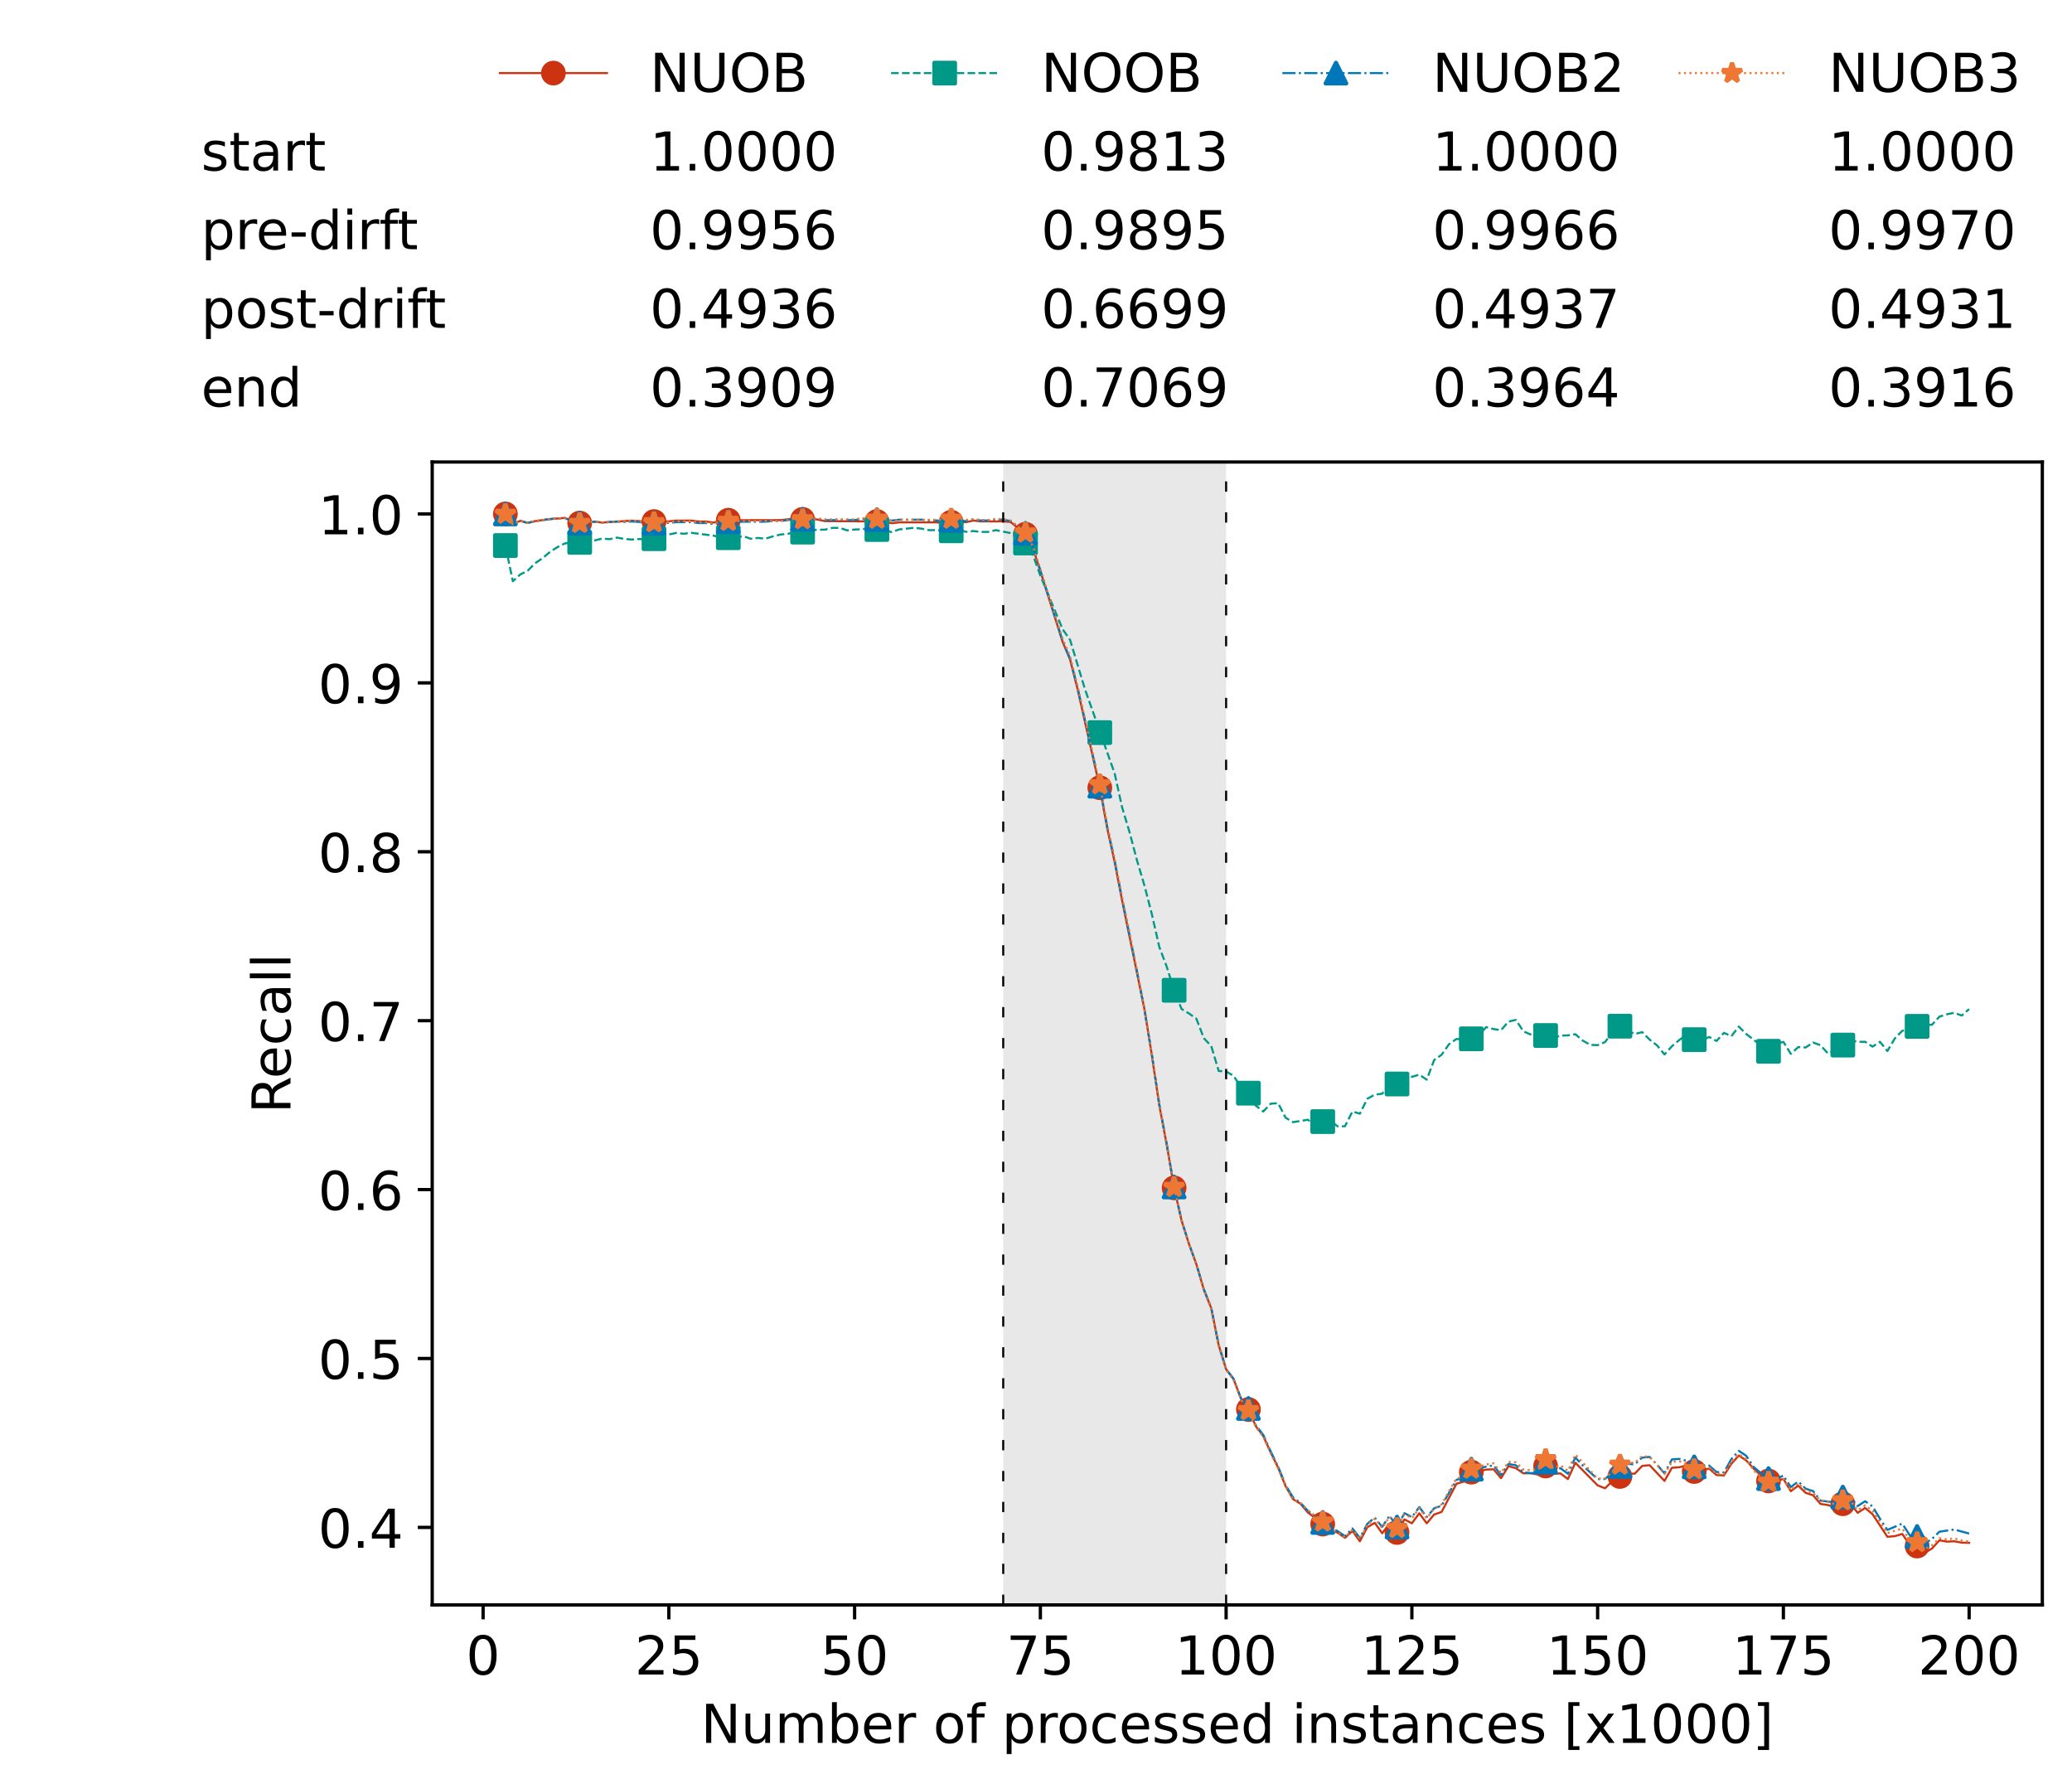 <?xml version="1.0" encoding="utf-8" standalone="no"?>
<!DOCTYPE svg PUBLIC "-//W3C//DTD SVG 1.1//EN"
  "http://www.w3.org/Graphics/SVG/1.1/DTD/svg11.dtd">
<!-- Created with matplotlib (https://matplotlib.org/) -->
<svg height="432.615pt" version="1.1" viewBox="0 0 502.65 432.615" width="502.65pt" xmlns="http://www.w3.org/2000/svg" xmlns:xlink="http://www.w3.org/1999/xlink">
 <defs>
  <style type="text/css">*{stroke-linecap:butt;stroke-linejoin:round;}</style>
 </defs>
 <g id="figure_1">
  <g id="patch_1">
   <path d="M 0 432.615 
L 502.65 432.615 
L 502.65 0 
L 0 0 
z
" style="fill:#ffffff;"/>
  </g>
  <g id="axes_1">
   <g id="patch_2">
    <path d="M 104.85 389.252 
L 495.45 389.252 
L 495.45 112.052 
L 104.85 112.052 
z
" style="fill:#ffffff;"/>
   </g>
   <g id="patch_3">
    <path clip-path="url(#p33739158fc)" d="M 297.446 389.252 
L 297.446 112.052 
L 243.372 112.052 
L 243.372 389.252 
z
" style="fill:#d3d3d3;opacity:0.5;"/>
   </g>
   <g id="matplotlib.axis_1">
    <g id="xtick_1">
     <g id="line2d_1">
      <defs>
       <path d="M 0 0 
L 0 3.5 
" id="m0d389e128d" style="stroke:#000000;stroke-width:0.8;"/>
      </defs>
      <g>
       <use style="stroke:#000000;stroke-width:0.8;" x="117.197" xlink:href="#m0d389e128d" y="389.252"/>
      </g>
     </g>
     <g id="text_1">
      <!-- 0 -->
      <g transform="translate(113.061 406.13)scale(0.13 -0.13)">
       <defs>
        <path d="M 31.781 66.406 
Q 24.172 66.406 20.328 58.906 
Q 16.5 51.422 16.5 36.375 
Q 16.5 21.391 20.328 13.891 
Q 24.172 6.391 31.781 6.391 
Q 39.453 6.391 43.281 13.891 
Q 47.125 21.391 47.125 36.375 
Q 47.125 51.422 43.281 58.906 
Q 39.453 66.406 31.781 66.406 
z
M 31.781 74.219 
Q 44.047 74.219 50.516 64.516 
Q 56.984 54.828 56.984 36.375 
Q 56.984 17.969 50.516 8.266 
Q 44.047 -1.422 31.781 -1.422 
Q 19.531 -1.422 13.062 8.266 
Q 6.594 17.969 6.594 36.375 
Q 6.594 54.828 13.062 64.516 
Q 19.531 74.219 31.781 74.219 
z
" id="DejaVuSans-48"/>
       </defs>
       <use xlink:href="#DejaVuSans-48"/>
      </g>
     </g>
    </g>
    <g id="xtick_2">
     <g id="line2d_2">
      <g>
       <use style="stroke:#000000;stroke-width:0.8;" x="162.259" xlink:href="#m0d389e128d" y="389.252"/>
      </g>
     </g>
     <g id="text_2">
      <!-- 25 -->
      <g transform="translate(153.988 406.13)scale(0.13 -0.13)">
       <defs>
        <path d="M 19.188 8.297 
L 53.609 8.297 
L 53.609 0 
L 7.328 0 
L 7.328 8.297 
Q 12.938 14.109 22.625 23.891 
Q 32.328 33.688 34.812 36.531 
Q 39.547 41.844 41.422 45.531 
Q 43.312 49.219 43.312 52.781 
Q 43.312 58.594 39.234 62.25 
Q 35.156 65.922 28.609 65.922 
Q 23.969 65.922 18.812 64.312 
Q 13.672 62.703 7.812 59.422 
L 7.812 69.391 
Q 13.766 71.781 18.938 73 
Q 24.125 74.219 28.422 74.219 
Q 39.75 74.219 46.484 68.547 
Q 53.219 62.891 53.219 53.422 
Q 53.219 48.922 51.531 44.891 
Q 49.859 40.875 45.406 35.406 
Q 44.188 33.984 37.641 27.219 
Q 31.109 20.453 19.188 8.297 
z
" id="DejaVuSans-50"/>
        <path d="M 10.797 72.906 
L 49.516 72.906 
L 49.516 64.594 
L 19.828 64.594 
L 19.828 46.734 
Q 21.969 47.469 24.109 47.828 
Q 26.266 48.188 28.422 48.188 
Q 40.625 48.188 47.75 41.5 
Q 54.891 34.812 54.891 23.391 
Q 54.891 11.625 47.562 5.094 
Q 40.234 -1.422 26.906 -1.422 
Q 22.312 -1.422 17.547 -0.641 
Q 12.797 0.141 7.719 1.703 
L 7.719 11.625 
Q 12.109 9.234 16.797 8.062 
Q 21.484 6.891 26.703 6.891 
Q 35.156 6.891 40.078 11.328 
Q 45.016 15.766 45.016 23.391 
Q 45.016 31 40.078 35.438 
Q 35.156 39.891 26.703 39.891 
Q 22.75 39.891 18.812 39.016 
Q 14.891 38.141 10.797 36.281 
z
" id="DejaVuSans-53"/>
       </defs>
       <use xlink:href="#DejaVuSans-50"/>
       <use x="63.623" xlink:href="#DejaVuSans-53"/>
      </g>
     </g>
    </g>
    <g id="xtick_3">
     <g id="line2d_3">
      <g>
       <use style="stroke:#000000;stroke-width:0.8;" x="207.322" xlink:href="#m0d389e128d" y="389.252"/>
      </g>
     </g>
     <g id="text_3">
      <!-- 50 -->
      <g transform="translate(199.05 406.13)scale(0.13 -0.13)">
       <use xlink:href="#DejaVuSans-53"/>
       <use x="63.623" xlink:href="#DejaVuSans-48"/>
      </g>
     </g>
    </g>
    <g id="xtick_4">
     <g id="line2d_4">
      <g>
       <use style="stroke:#000000;stroke-width:0.8;" x="252.384" xlink:href="#m0d389e128d" y="389.252"/>
      </g>
     </g>
     <g id="text_4">
      <!-- 75 -->
      <g transform="translate(244.113 406.13)scale(0.13 -0.13)">
       <defs>
        <path d="M 8.203 72.906 
L 55.078 72.906 
L 55.078 68.703 
L 28.609 0 
L 18.312 0 
L 43.219 64.594 
L 8.203 64.594 
z
" id="DejaVuSans-55"/>
       </defs>
       <use xlink:href="#DejaVuSans-55"/>
       <use x="63.623" xlink:href="#DejaVuSans-53"/>
      </g>
     </g>
    </g>
    <g id="xtick_5">
     <g id="line2d_5">
      <g>
       <use style="stroke:#000000;stroke-width:0.8;" x="297.446" xlink:href="#m0d389e128d" y="389.252"/>
      </g>
     </g>
     <g id="text_5">
      <!-- 100 -->
      <g transform="translate(285.039 406.13)scale(0.13 -0.13)">
       <defs>
        <path d="M 12.406 8.297 
L 28.516 8.297 
L 28.516 63.922 
L 10.984 60.406 
L 10.984 69.391 
L 28.422 72.906 
L 38.281 72.906 
L 38.281 8.297 
L 54.391 8.297 
L 54.391 0 
L 12.406 0 
z
" id="DejaVuSans-49"/>
       </defs>
       <use xlink:href="#DejaVuSans-49"/>
       <use x="63.623" xlink:href="#DejaVuSans-48"/>
       <use x="127.246" xlink:href="#DejaVuSans-48"/>
      </g>
     </g>
    </g>
    <g id="xtick_6">
     <g id="line2d_6">
      <g>
       <use style="stroke:#000000;stroke-width:0.8;" x="342.509" xlink:href="#m0d389e128d" y="389.252"/>
      </g>
     </g>
     <g id="text_6">
      <!-- 125 -->
      <g transform="translate(330.102 406.13)scale(0.13 -0.13)">
       <use xlink:href="#DejaVuSans-49"/>
       <use x="63.623" xlink:href="#DejaVuSans-50"/>
       <use x="127.246" xlink:href="#DejaVuSans-53"/>
      </g>
     </g>
    </g>
    <g id="xtick_7">
     <g id="line2d_7">
      <g>
       <use style="stroke:#000000;stroke-width:0.8;" x="387.571" xlink:href="#m0d389e128d" y="389.252"/>
      </g>
     </g>
     <g id="text_7">
      <!-- 150 -->
      <g transform="translate(375.164 406.13)scale(0.13 -0.13)">
       <use xlink:href="#DejaVuSans-49"/>
       <use x="63.623" xlink:href="#DejaVuSans-53"/>
       <use x="127.246" xlink:href="#DejaVuSans-48"/>
      </g>
     </g>
    </g>
    <g id="xtick_8">
     <g id="line2d_8">
      <g>
       <use style="stroke:#000000;stroke-width:0.8;" x="432.633" xlink:href="#m0d389e128d" y="389.252"/>
      </g>
     </g>
     <g id="text_8">
      <!-- 175 -->
      <g transform="translate(420.226 406.13)scale(0.13 -0.13)">
       <use xlink:href="#DejaVuSans-49"/>
       <use x="63.623" xlink:href="#DejaVuSans-55"/>
       <use x="127.246" xlink:href="#DejaVuSans-53"/>
      </g>
     </g>
    </g>
    <g id="xtick_9">
     <g id="line2d_9">
      <g>
       <use style="stroke:#000000;stroke-width:0.8;" x="477.695" xlink:href="#m0d389e128d" y="389.252"/>
      </g>
     </g>
     <g id="text_9">
      <!-- 200 -->
      <g transform="translate(465.289 406.13)scale(0.13 -0.13)">
       <use xlink:href="#DejaVuSans-50"/>
       <use x="63.623" xlink:href="#DejaVuSans-48"/>
       <use x="127.246" xlink:href="#DejaVuSans-48"/>
      </g>
     </g>
    </g>
    <g id="text_10">
     <!-- Number of processed instances [x1000] -->
     <g transform="translate(170.025 422.711)scale(0.13 -0.13)">
      <defs>
       <path d="M 9.812 72.906 
L 23.094 72.906 
L 55.422 11.922 
L 55.422 72.906 
L 64.984 72.906 
L 64.984 0 
L 51.703 0 
L 19.391 60.984 
L 19.391 0 
L 9.812 0 
z
" id="DejaVuSans-78"/>
       <path d="M 8.5 21.578 
L 8.5 54.688 
L 17.484 54.688 
L 17.484 21.922 
Q 17.484 14.156 20.5 10.266 
Q 23.531 6.391 29.594 6.391 
Q 36.859 6.391 41.078 11.031 
Q 45.312 15.672 45.312 23.688 
L 45.312 54.688 
L 54.297 54.688 
L 54.297 0 
L 45.312 0 
L 45.312 8.406 
Q 42.047 3.422 37.719 1 
Q 33.406 -1.422 27.688 -1.422 
Q 18.266 -1.422 13.375 4.438 
Q 8.5 10.297 8.5 21.578 
z
M 31.109 56 
z
" id="DejaVuSans-117"/>
       <path d="M 52 44.188 
Q 55.375 50.25 60.062 53.125 
Q 64.75 56 71.094 56 
Q 79.641 56 84.281 50.016 
Q 88.922 44.047 88.922 33.016 
L 88.922 0 
L 79.891 0 
L 79.891 32.719 
Q 79.891 40.578 77.094 44.375 
Q 74.312 48.188 68.609 48.188 
Q 61.625 48.188 57.562 43.547 
Q 53.516 38.922 53.516 30.906 
L 53.516 0 
L 44.484 0 
L 44.484 32.719 
Q 44.484 40.625 41.703 44.406 
Q 38.922 48.188 33.109 48.188 
Q 26.219 48.188 22.156 43.531 
Q 18.109 38.875 18.109 30.906 
L 18.109 0 
L 9.078 0 
L 9.078 54.688 
L 18.109 54.688 
L 18.109 46.188 
Q 21.188 51.219 25.484 53.609 
Q 29.781 56 35.688 56 
Q 41.656 56 45.828 52.969 
Q 50 49.953 52 44.188 
z
" id="DejaVuSans-109"/>
       <path d="M 48.688 27.297 
Q 48.688 37.203 44.609 42.844 
Q 40.531 48.484 33.406 48.484 
Q 26.266 48.484 22.188 42.844 
Q 18.109 37.203 18.109 27.297 
Q 18.109 17.391 22.188 11.75 
Q 26.266 6.109 33.406 6.109 
Q 40.531 6.109 44.609 11.75 
Q 48.688 17.391 48.688 27.297 
z
M 18.109 46.391 
Q 20.953 51.266 25.266 53.625 
Q 29.594 56 35.594 56 
Q 45.562 56 51.781 48.094 
Q 58.016 40.188 58.016 27.297 
Q 58.016 14.406 51.781 6.484 
Q 45.562 -1.422 35.594 -1.422 
Q 29.594 -1.422 25.266 0.953 
Q 20.953 3.328 18.109 8.203 
L 18.109 0 
L 9.078 0 
L 9.078 75.984 
L 18.109 75.984 
z
" id="DejaVuSans-98"/>
       <path d="M 56.203 29.594 
L 56.203 25.203 
L 14.891 25.203 
Q 15.484 15.922 20.484 11.062 
Q 25.484 6.203 34.422 6.203 
Q 39.594 6.203 44.453 7.469 
Q 49.312 8.734 54.109 11.281 
L 54.109 2.781 
Q 49.266 0.734 44.188 -0.344 
Q 39.109 -1.422 33.891 -1.422 
Q 20.797 -1.422 13.156 6.188 
Q 5.516 13.812 5.516 26.812 
Q 5.516 40.234 12.766 48.109 
Q 20.016 56 32.328 56 
Q 43.359 56 49.781 48.891 
Q 56.203 41.797 56.203 29.594 
z
M 47.219 32.234 
Q 47.125 39.594 43.094 43.984 
Q 39.062 48.391 32.422 48.391 
Q 24.906 48.391 20.391 44.141 
Q 15.875 39.891 15.188 32.172 
z
" id="DejaVuSans-101"/>
       <path d="M 41.109 46.297 
Q 39.594 47.172 37.812 47.578 
Q 36.031 48 33.891 48 
Q 26.266 48 22.188 43.047 
Q 18.109 38.094 18.109 28.812 
L 18.109 0 
L 9.078 0 
L 9.078 54.688 
L 18.109 54.688 
L 18.109 46.188 
Q 20.953 51.172 25.484 53.578 
Q 30.031 56 36.531 56 
Q 37.453 56 38.578 55.875 
Q 39.703 55.766 41.062 55.516 
z
" id="DejaVuSans-114"/>
       <path id="DejaVuSans-32"/>
       <path d="M 30.609 48.391 
Q 23.391 48.391 19.188 42.75 
Q 14.984 37.109 14.984 27.297 
Q 14.984 17.484 19.156 11.844 
Q 23.344 6.203 30.609 6.203 
Q 37.797 6.203 41.984 11.859 
Q 46.188 17.531 46.188 27.297 
Q 46.188 37.016 41.984 42.703 
Q 37.797 48.391 30.609 48.391 
z
M 30.609 56 
Q 42.328 56 49.016 48.375 
Q 55.719 40.766 55.719 27.297 
Q 55.719 13.875 49.016 6.219 
Q 42.328 -1.422 30.609 -1.422 
Q 18.844 -1.422 12.172 6.219 
Q 5.516 13.875 5.516 27.297 
Q 5.516 40.766 12.172 48.375 
Q 18.844 56 30.609 56 
z
" id="DejaVuSans-111"/>
       <path d="M 37.109 75.984 
L 37.109 68.5 
L 28.516 68.5 
Q 23.688 68.5 21.797 66.547 
Q 19.922 64.594 19.922 59.516 
L 19.922 54.688 
L 34.719 54.688 
L 34.719 47.703 
L 19.922 47.703 
L 19.922 0 
L 10.891 0 
L 10.891 47.703 
L 2.297 47.703 
L 2.297 54.688 
L 10.891 54.688 
L 10.891 58.5 
Q 10.891 67.625 15.141 71.797 
Q 19.391 75.984 28.609 75.984 
z
" id="DejaVuSans-102"/>
       <path d="M 18.109 8.203 
L 18.109 -20.797 
L 9.078 -20.797 
L 9.078 54.688 
L 18.109 54.688 
L 18.109 46.391 
Q 20.953 51.266 25.266 53.625 
Q 29.594 56 35.594 56 
Q 45.562 56 51.781 48.094 
Q 58.016 40.188 58.016 27.297 
Q 58.016 14.406 51.781 6.484 
Q 45.562 -1.422 35.594 -1.422 
Q 29.594 -1.422 25.266 0.953 
Q 20.953 3.328 18.109 8.203 
z
M 48.688 27.297 
Q 48.688 37.203 44.609 42.844 
Q 40.531 48.484 33.406 48.484 
Q 26.266 48.484 22.188 42.844 
Q 18.109 37.203 18.109 27.297 
Q 18.109 17.391 22.188 11.75 
Q 26.266 6.109 33.406 6.109 
Q 40.531 6.109 44.609 11.75 
Q 48.688 17.391 48.688 27.297 
z
" id="DejaVuSans-112"/>
       <path d="M 48.781 52.594 
L 48.781 44.188 
Q 44.969 46.297 41.141 47.344 
Q 37.312 48.391 33.406 48.391 
Q 24.656 48.391 19.812 42.844 
Q 14.984 37.312 14.984 27.297 
Q 14.984 17.281 19.812 11.734 
Q 24.656 6.203 33.406 6.203 
Q 37.312 6.203 41.141 7.25 
Q 44.969 8.297 48.781 10.406 
L 48.781 2.094 
Q 45.016 0.344 40.984 -0.531 
Q 36.969 -1.422 32.422 -1.422 
Q 20.062 -1.422 12.781 6.344 
Q 5.516 14.109 5.516 27.297 
Q 5.516 40.672 12.859 48.328 
Q 20.219 56 33.016 56 
Q 37.156 56 41.109 55.141 
Q 45.062 54.297 48.781 52.594 
z
" id="DejaVuSans-99"/>
       <path d="M 44.281 53.078 
L 44.281 44.578 
Q 40.484 46.531 36.375 47.5 
Q 32.281 48.484 27.875 48.484 
Q 21.188 48.484 17.844 46.438 
Q 14.5 44.391 14.5 40.281 
Q 14.5 37.156 16.891 35.375 
Q 19.281 33.594 26.516 31.984 
L 29.594 31.297 
Q 39.156 29.25 43.188 25.516 
Q 47.219 21.781 47.219 15.094 
Q 47.219 7.469 41.188 3.016 
Q 35.156 -1.422 24.609 -1.422 
Q 20.219 -1.422 15.453 -0.562 
Q 10.688 0.297 5.422 2 
L 5.422 11.281 
Q 10.406 8.688 15.234 7.391 
Q 20.062 6.109 24.812 6.109 
Q 31.156 6.109 34.562 8.281 
Q 37.984 10.453 37.984 14.406 
Q 37.984 18.062 35.516 20.016 
Q 33.062 21.969 24.703 23.781 
L 21.578 24.516 
Q 13.234 26.266 9.516 29.906 
Q 5.812 33.547 5.812 39.891 
Q 5.812 47.609 11.281 51.797 
Q 16.75 56 26.812 56 
Q 31.781 56 36.172 55.266 
Q 40.578 54.547 44.281 53.078 
z
" id="DejaVuSans-115"/>
       <path d="M 45.406 46.391 
L 45.406 75.984 
L 54.391 75.984 
L 54.391 0 
L 45.406 0 
L 45.406 8.203 
Q 42.578 3.328 38.25 0.953 
Q 33.938 -1.422 27.875 -1.422 
Q 17.969 -1.422 11.734 6.484 
Q 5.516 14.406 5.516 27.297 
Q 5.516 40.188 11.734 48.094 
Q 17.969 56 27.875 56 
Q 33.938 56 38.25 53.625 
Q 42.578 51.266 45.406 46.391 
z
M 14.797 27.297 
Q 14.797 17.391 18.875 11.75 
Q 22.953 6.109 30.078 6.109 
Q 37.203 6.109 41.297 11.75 
Q 45.406 17.391 45.406 27.297 
Q 45.406 37.203 41.297 42.844 
Q 37.203 48.484 30.078 48.484 
Q 22.953 48.484 18.875 42.844 
Q 14.797 37.203 14.797 27.297 
z
" id="DejaVuSans-100"/>
       <path d="M 9.422 54.688 
L 18.406 54.688 
L 18.406 0 
L 9.422 0 
z
M 9.422 75.984 
L 18.406 75.984 
L 18.406 64.594 
L 9.422 64.594 
z
" id="DejaVuSans-105"/>
       <path d="M 54.891 33.016 
L 54.891 0 
L 45.906 0 
L 45.906 32.719 
Q 45.906 40.484 42.875 44.328 
Q 39.844 48.188 33.797 48.188 
Q 26.516 48.188 22.312 43.547 
Q 18.109 38.922 18.109 30.906 
L 18.109 0 
L 9.078 0 
L 9.078 54.688 
L 18.109 54.688 
L 18.109 46.188 
Q 21.344 51.125 25.703 53.562 
Q 30.078 56 35.797 56 
Q 45.219 56 50.047 50.172 
Q 54.891 44.344 54.891 33.016 
z
" id="DejaVuSans-110"/>
       <path d="M 18.312 70.219 
L 18.312 54.688 
L 36.812 54.688 
L 36.812 47.703 
L 18.312 47.703 
L 18.312 18.016 
Q 18.312 11.328 20.141 9.422 
Q 21.969 7.516 27.594 7.516 
L 36.812 7.516 
L 36.812 0 
L 27.594 0 
Q 17.188 0 13.234 3.875 
Q 9.281 7.766 9.281 18.016 
L 9.281 47.703 
L 2.688 47.703 
L 2.688 54.688 
L 9.281 54.688 
L 9.281 70.219 
z
" id="DejaVuSans-116"/>
       <path d="M 34.281 27.484 
Q 23.391 27.484 19.188 25 
Q 14.984 22.516 14.984 16.5 
Q 14.984 11.719 18.141 8.906 
Q 21.297 6.109 26.703 6.109 
Q 34.188 6.109 38.703 11.406 
Q 43.219 16.703 43.219 25.484 
L 43.219 27.484 
z
M 52.203 31.203 
L 52.203 0 
L 43.219 0 
L 43.219 8.297 
Q 40.141 3.328 35.547 0.953 
Q 30.953 -1.422 24.312 -1.422 
Q 15.922 -1.422 10.953 3.297 
Q 6 8.016 6 15.922 
Q 6 25.141 12.172 29.828 
Q 18.359 34.516 30.609 34.516 
L 43.219 34.516 
L 43.219 35.406 
Q 43.219 41.609 39.141 45 
Q 35.062 48.391 27.688 48.391 
Q 23 48.391 18.547 47.266 
Q 14.109 46.141 10.016 43.891 
L 10.016 52.203 
Q 14.938 54.109 19.578 55.047 
Q 24.219 56 28.609 56 
Q 40.484 56 46.344 49.844 
Q 52.203 43.703 52.203 31.203 
z
" id="DejaVuSans-97"/>
       <path d="M 8.594 75.984 
L 29.297 75.984 
L 29.297 69 
L 17.578 69 
L 17.578 -6.203 
L 29.297 -6.203 
L 29.297 -13.188 
L 8.594 -13.188 
z
" id="DejaVuSans-91"/>
       <path d="M 54.891 54.688 
L 35.109 28.078 
L 55.906 0 
L 45.312 0 
L 29.391 21.484 
L 13.484 0 
L 2.875 0 
L 24.125 28.609 
L 4.688 54.688 
L 15.281 54.688 
L 29.781 35.203 
L 44.281 54.688 
z
" id="DejaVuSans-120"/>
       <path d="M 30.422 75.984 
L 30.422 -13.188 
L 9.719 -13.188 
L 9.719 -6.203 
L 21.391 -6.203 
L 21.391 69 
L 9.719 69 
L 9.719 75.984 
z
" id="DejaVuSans-93"/>
      </defs>
      <use xlink:href="#DejaVuSans-78"/>
      <use x="74.805" xlink:href="#DejaVuSans-117"/>
      <use x="138.184" xlink:href="#DejaVuSans-109"/>
      <use x="235.596" xlink:href="#DejaVuSans-98"/>
      <use x="299.072" xlink:href="#DejaVuSans-101"/>
      <use x="360.596" xlink:href="#DejaVuSans-114"/>
      <use x="401.709" xlink:href="#DejaVuSans-32"/>
      <use x="433.496" xlink:href="#DejaVuSans-111"/>
      <use x="494.678" xlink:href="#DejaVuSans-102"/>
      <use x="529.883" xlink:href="#DejaVuSans-32"/>
      <use x="561.67" xlink:href="#DejaVuSans-112"/>
      <use x="625.146" xlink:href="#DejaVuSans-114"/>
      <use x="664.01" xlink:href="#DejaVuSans-111"/>
      <use x="725.191" xlink:href="#DejaVuSans-99"/>
      <use x="780.172" xlink:href="#DejaVuSans-101"/>
      <use x="841.695" xlink:href="#DejaVuSans-115"/>
      <use x="893.795" xlink:href="#DejaVuSans-115"/>
      <use x="945.895" xlink:href="#DejaVuSans-101"/>
      <use x="1007.418" xlink:href="#DejaVuSans-100"/>
      <use x="1070.895" xlink:href="#DejaVuSans-32"/>
      <use x="1102.682" xlink:href="#DejaVuSans-105"/>
      <use x="1130.465" xlink:href="#DejaVuSans-110"/>
      <use x="1193.844" xlink:href="#DejaVuSans-115"/>
      <use x="1245.943" xlink:href="#DejaVuSans-116"/>
      <use x="1285.152" xlink:href="#DejaVuSans-97"/>
      <use x="1346.432" xlink:href="#DejaVuSans-110"/>
      <use x="1409.811" xlink:href="#DejaVuSans-99"/>
      <use x="1464.791" xlink:href="#DejaVuSans-101"/>
      <use x="1526.314" xlink:href="#DejaVuSans-115"/>
      <use x="1578.414" xlink:href="#DejaVuSans-32"/>
      <use x="1610.201" xlink:href="#DejaVuSans-91"/>
      <use x="1649.215" xlink:href="#DejaVuSans-120"/>
      <use x="1708.395" xlink:href="#DejaVuSans-49"/>
      <use x="1772.018" xlink:href="#DejaVuSans-48"/>
      <use x="1835.641" xlink:href="#DejaVuSans-48"/>
      <use x="1899.264" xlink:href="#DejaVuSans-48"/>
      <use x="1962.887" xlink:href="#DejaVuSans-93"/>
     </g>
    </g>
   </g>
   <g id="matplotlib.axis_2">
    <g id="ytick_1">
     <g id="line2d_10">
      <defs>
       <path d="M 0 0 
L -3.5 0 
" id="mdffa2c055c" style="stroke:#000000;stroke-width:0.8;"/>
      </defs>
      <g>
       <use style="stroke:#000000;stroke-width:0.8;" x="104.85" xlink:href="#mdffa2c055c" y="370.447"/>
      </g>
     </g>
     <g id="text_11">
      <!-- 0.4 -->
      <g transform="translate(77.176 375.386)scale(0.13 -0.13)">
       <defs>
        <path d="M 10.688 12.406 
L 21 12.406 
L 21 0 
L 10.688 0 
z
" id="DejaVuSans-46"/>
        <path d="M 37.797 64.312 
L 12.891 25.391 
L 37.797 25.391 
z
M 35.203 72.906 
L 47.609 72.906 
L 47.609 25.391 
L 58.016 25.391 
L 58.016 17.188 
L 47.609 17.188 
L 47.609 0 
L 37.797 0 
L 37.797 17.188 
L 4.891 17.188 
L 4.891 26.703 
z
" id="DejaVuSans-52"/>
       </defs>
       <use xlink:href="#DejaVuSans-48"/>
       <use x="63.623" xlink:href="#DejaVuSans-46"/>
       <use x="95.41" xlink:href="#DejaVuSans-52"/>
      </g>
     </g>
    </g>
    <g id="ytick_2">
     <g id="line2d_11">
      <g>
       <use style="stroke:#000000;stroke-width:0.8;" x="104.85" xlink:href="#mdffa2c055c" y="329.481"/>
      </g>
     </g>
     <g id="text_12">
      <!-- 0.5 -->
      <g transform="translate(77.176 334.42)scale(0.13 -0.13)">
       <use xlink:href="#DejaVuSans-48"/>
       <use x="63.623" xlink:href="#DejaVuSans-46"/>
       <use x="95.41" xlink:href="#DejaVuSans-53"/>
      </g>
     </g>
    </g>
    <g id="ytick_3">
     <g id="line2d_12">
      <g>
       <use style="stroke:#000000;stroke-width:0.8;" x="104.85" xlink:href="#mdffa2c055c" y="288.515"/>
      </g>
     </g>
     <g id="text_13">
      <!-- 0.6 -->
      <g transform="translate(77.176 293.454)scale(0.13 -0.13)">
       <defs>
        <path d="M 33.016 40.375 
Q 26.375 40.375 22.484 35.828 
Q 18.609 31.297 18.609 23.391 
Q 18.609 15.531 22.484 10.953 
Q 26.375 6.391 33.016 6.391 
Q 39.656 6.391 43.531 10.953 
Q 47.406 15.531 47.406 23.391 
Q 47.406 31.297 43.531 35.828 
Q 39.656 40.375 33.016 40.375 
z
M 52.594 71.297 
L 52.594 62.312 
Q 48.875 64.062 45.094 64.984 
Q 41.312 65.922 37.594 65.922 
Q 27.828 65.922 22.672 59.328 
Q 17.531 52.734 16.797 39.406 
Q 19.672 43.656 24.016 45.922 
Q 28.375 48.188 33.594 48.188 
Q 44.578 48.188 50.953 41.516 
Q 57.328 34.859 57.328 23.391 
Q 57.328 12.156 50.688 5.359 
Q 44.047 -1.422 33.016 -1.422 
Q 20.359 -1.422 13.672 8.266 
Q 6.984 17.969 6.984 36.375 
Q 6.984 53.656 15.188 63.938 
Q 23.391 74.219 37.203 74.219 
Q 40.922 74.219 44.703 73.484 
Q 48.484 72.75 52.594 71.297 
z
" id="DejaVuSans-54"/>
       </defs>
       <use xlink:href="#DejaVuSans-48"/>
       <use x="63.623" xlink:href="#DejaVuSans-46"/>
       <use x="95.41" xlink:href="#DejaVuSans-54"/>
      </g>
     </g>
    </g>
    <g id="ytick_4">
     <g id="line2d_13">
      <g>
       <use style="stroke:#000000;stroke-width:0.8;" x="104.85" xlink:href="#mdffa2c055c" y="247.55"/>
      </g>
     </g>
     <g id="text_14">
      <!-- 0.7 -->
      <g transform="translate(77.176 252.488)scale(0.13 -0.13)">
       <use xlink:href="#DejaVuSans-48"/>
       <use x="63.623" xlink:href="#DejaVuSans-46"/>
       <use x="95.41" xlink:href="#DejaVuSans-55"/>
      </g>
     </g>
    </g>
    <g id="ytick_5">
     <g id="line2d_14">
      <g>
       <use style="stroke:#000000;stroke-width:0.8;" x="104.85" xlink:href="#mdffa2c055c" y="206.584"/>
      </g>
     </g>
     <g id="text_15">
      <!-- 0.8 -->
      <g transform="translate(77.176 211.523)scale(0.13 -0.13)">
       <defs>
        <path d="M 31.781 34.625 
Q 24.75 34.625 20.719 30.859 
Q 16.703 27.094 16.703 20.516 
Q 16.703 13.922 20.719 10.156 
Q 24.75 6.391 31.781 6.391 
Q 38.812 6.391 42.859 10.172 
Q 46.922 13.969 46.922 20.516 
Q 46.922 27.094 42.891 30.859 
Q 38.875 34.625 31.781 34.625 
z
M 21.922 38.812 
Q 15.578 40.375 12.031 44.719 
Q 8.5 49.078 8.5 55.328 
Q 8.5 64.062 14.719 69.141 
Q 20.953 74.219 31.781 74.219 
Q 42.672 74.219 48.875 69.141 
Q 55.078 64.062 55.078 55.328 
Q 55.078 49.078 51.531 44.719 
Q 48 40.375 41.703 38.812 
Q 48.828 37.156 52.797 32.312 
Q 56.781 27.484 56.781 20.516 
Q 56.781 9.906 50.312 4.234 
Q 43.844 -1.422 31.781 -1.422 
Q 19.734 -1.422 13.25 4.234 
Q 6.781 9.906 6.781 20.516 
Q 6.781 27.484 10.781 32.312 
Q 14.797 37.156 21.922 38.812 
z
M 18.312 54.391 
Q 18.312 48.734 21.844 45.562 
Q 25.391 42.391 31.781 42.391 
Q 38.141 42.391 41.719 45.562 
Q 45.312 48.734 45.312 54.391 
Q 45.312 60.062 41.719 63.234 
Q 38.141 66.406 31.781 66.406 
Q 25.391 66.406 21.844 63.234 
Q 18.312 60.062 18.312 54.391 
z
" id="DejaVuSans-56"/>
       </defs>
       <use xlink:href="#DejaVuSans-48"/>
       <use x="63.623" xlink:href="#DejaVuSans-46"/>
       <use x="95.41" xlink:href="#DejaVuSans-56"/>
      </g>
     </g>
    </g>
    <g id="ytick_6">
     <g id="line2d_15">
      <g>
       <use style="stroke:#000000;stroke-width:0.8;" x="104.85" xlink:href="#mdffa2c055c" y="165.618"/>
      </g>
     </g>
     <g id="text_16">
      <!-- 0.9 -->
      <g transform="translate(77.176 170.557)scale(0.13 -0.13)">
       <defs>
        <path d="M 10.984 1.516 
L 10.984 10.5 
Q 14.703 8.734 18.5 7.812 
Q 22.312 6.891 25.984 6.891 
Q 35.75 6.891 40.891 13.453 
Q 46.047 20.016 46.781 33.406 
Q 43.953 29.203 39.594 26.953 
Q 35.25 24.703 29.984 24.703 
Q 19.047 24.703 12.672 31.312 
Q 6.297 37.938 6.297 49.422 
Q 6.297 60.641 12.938 67.422 
Q 19.578 74.219 30.609 74.219 
Q 43.266 74.219 49.922 64.516 
Q 56.594 54.828 56.594 36.375 
Q 56.594 19.141 48.406 8.859 
Q 40.234 -1.422 26.422 -1.422 
Q 22.703 -1.422 18.891 -0.688 
Q 15.094 0.047 10.984 1.516 
z
M 30.609 32.422 
Q 37.25 32.422 41.125 36.953 
Q 45.016 41.5 45.016 49.422 
Q 45.016 57.281 41.125 61.844 
Q 37.25 66.406 30.609 66.406 
Q 23.969 66.406 20.094 61.844 
Q 16.219 57.281 16.219 49.422 
Q 16.219 41.5 20.094 36.953 
Q 23.969 32.422 30.609 32.422 
z
" id="DejaVuSans-57"/>
       </defs>
       <use xlink:href="#DejaVuSans-48"/>
       <use x="63.623" xlink:href="#DejaVuSans-46"/>
       <use x="95.41" xlink:href="#DejaVuSans-57"/>
      </g>
     </g>
    </g>
    <g id="ytick_7">
     <g id="line2d_16">
      <g>
       <use style="stroke:#000000;stroke-width:0.8;" x="104.85" xlink:href="#mdffa2c055c" y="124.652"/>
      </g>
     </g>
     <g id="text_17">
      <!-- 1.0 -->
      <g transform="translate(77.176 129.591)scale(0.13 -0.13)">
       <use xlink:href="#DejaVuSans-49"/>
       <use x="63.623" xlink:href="#DejaVuSans-46"/>
       <use x="95.41" xlink:href="#DejaVuSans-48"/>
      </g>
     </g>
    </g>
    <g id="text_18">
     <!-- Recall -->
     <g transform="translate(70.472 270.044)rotate(-90)scale(0.13 -0.13)">
      <defs>
       <path d="M 44.391 34.188 
Q 47.562 33.109 50.562 29.594 
Q 53.562 26.078 56.594 19.922 
L 66.609 0 
L 56 0 
L 46.688 18.703 
Q 43.062 26.031 39.672 28.422 
Q 36.281 30.812 30.422 30.812 
L 19.672 30.812 
L 19.672 0 
L 9.812 0 
L 9.812 72.906 
L 32.078 72.906 
Q 44.578 72.906 50.734 67.672 
Q 56.891 62.453 56.891 51.906 
Q 56.891 45.016 53.688 40.469 
Q 50.484 35.938 44.391 34.188 
z
M 19.672 64.797 
L 19.672 38.922 
L 32.078 38.922 
Q 39.203 38.922 42.844 42.219 
Q 46.484 45.516 46.484 51.906 
Q 46.484 58.297 42.844 61.547 
Q 39.203 64.797 32.078 64.797 
z
" id="DejaVuSans-82"/>
       <path d="M 9.422 75.984 
L 18.406 75.984 
L 18.406 0 
L 9.422 0 
z
" id="DejaVuSans-108"/>
      </defs>
      <use xlink:href="#DejaVuSans-82"/>
      <use x="64.982" xlink:href="#DejaVuSans-101"/>
      <use x="126.506" xlink:href="#DejaVuSans-99"/>
      <use x="181.486" xlink:href="#DejaVuSans-97"/>
      <use x="242.766" xlink:href="#DejaVuSans-108"/>
      <use x="270.549" xlink:href="#DejaVuSans-108"/>
     </g>
    </g>
   </g>
   <g id="line2d_17"/>
   <g id="line2d_18"/>
   <g id="line2d_19"/>
   <g id="line2d_20"/>
   <g id="line2d_21"/>
   <g id="line2d_22">
    <path clip-path="url(#p33739158fc)" d="M 122.605 124.652 
L 124.407 127.15 
L 126.21 126.317 
L 128.012 126.823 
L 129.815 126.389 
L 133.419 125.893 
L 137.024 125.617 
L 138.827 126.392 
L 140.629 126.865 
L 144.234 126.525 
L 146.037 126.735 
L 153.247 126.272 
L 156.852 126.498 
L 162.259 126.442 
L 164.062 126.257 
L 167.667 126.257 
L 169.469 126.473 
L 171.272 126.473 
L 173.074 126.736 
L 174.877 126.3 
L 176.679 126.171 
L 189.297 126.145 
L 192.902 125.757 
L 194.704 125.964 
L 196.507 125.77 
L 198.309 126.011 
L 200.112 126.391 
L 214.532 126.479 
L 216.334 126.901 
L 218.137 126.686 
L 227.149 126.686 
L 228.952 126.859 
L 230.754 126.653 
L 234.359 126.632 
L 236.162 126.253 
L 237.964 126.464 
L 243.372 126.452 
L 245.174 126.606 
L 248.779 129.568 
L 250.581 133.039 
L 252.384 138.503 
L 255.989 149.99 
L 257.791 155.691 
L 259.594 159.974 
L 261.396 167.081 
L 266.804 191.047 
L 268.606 200.909 
L 270.409 209.109 
L 272.211 218.381 
L 275.816 235.934 
L 277.619 244.724 
L 279.421 255.856 
L 281.224 267.987 
L 283.026 277.6 
L 284.829 288.1 
L 286.631 296.008 
L 288.434 301.689 
L 290.236 306.651 
L 292.039 312.75 
L 293.841 317.29 
L 295.644 326.261 
L 297.446 332.104 
L 299.249 334.463 
L 301.051 339.214 
L 302.854 341.849 
L 304.656 345.908 
L 306.459 348.267 
L 308.261 352.276 
L 310.064 355.957 
L 311.866 360.435 
L 313.669 363.582 
L 315.471 364.701 
L 317.274 366.826 
L 322.681 370.901 
L 324.484 371.737 
L 326.286 372.978 
L 328.089 371.306 
L 329.891 373.814 
L 331.694 370.415 
L 333.496 369.337 
L 335.299 371.861 
L 337.101 369.528 
L 338.904 371.675 
L 340.706 368.503 
L 342.509 369.452 
L 344.311 367.026 
L 346.114 369.458 
L 347.916 367.323 
L 349.719 366.691 
L 353.324 359.856 
L 355.126 359.333 
L 356.928 357.042 
L 358.731 356.921 
L 360.533 356.418 
L 362.336 356.355 
L 364.138 358.509 
L 365.941 355.599 
L 367.743 356.078 
L 369.546 357.332 
L 371.348 357.296 
L 373.151 357.646 
L 374.953 355.555 
L 376.756 357.441 
L 378.558 357.362 
L 380.361 358.719 
L 382.163 354.761 
L 387.571 360.253 
L 389.373 360.959 
L 391.176 359.202 
L 392.978 358.094 
L 394.781 357.476 
L 396.583 357.402 
L 398.386 355.525 
L 400.188 355.366 
L 403.793 359.17 
L 405.596 355.988 
L 407.398 355.861 
L 409.201 355.406 
L 411.003 356.89 
L 412.806 356.653 
L 414.608 356.175 
L 416.411 357.743 
L 418.213 357.842 
L 420.016 355.013 
L 421.818 353.011 
L 423.621 354.216 
L 425.423 356.182 
L 427.226 357.891 
L 429.028 359.185 
L 430.831 359.256 
L 432.633 358.676 
L 434.436 361.666 
L 436.238 360.326 
L 438.041 362.069 
L 439.843 362.657 
L 441.646 364.762 
L 443.448 365.022 
L 445.251 365.649 
L 447.053 364.704 
L 448.856 364.638 
L 450.658 366.907 
L 452.461 365.733 
L 454.263 367.242 
L 457.868 372.725 
L 459.671 372.57 
L 461.473 372.038 
L 463.276 374.645 
L 465.078 374.967 
L 466.881 376.652 
L 468.683 375.566 
L 470.485 373.584 
L 472.288 373.897 
L 474.09 373.817 
L 475.893 374.142 
L 477.695 374.188 
L 477.695 374.188 
" style="fill:none;stroke:#cc3311;stroke-linecap:square;stroke-width:0.5;"/>
    <defs>
     <path d="M 0 2.5 
C 0.663 2.5 1.299 2.237 1.768 1.768 
C 2.237 1.299 2.5 0.663 2.5 0 
C 2.5 -0.663 2.237 -1.299 1.768 -1.768 
C 1.299 -2.237 0.663 -2.5 0 -2.5 
C -0.663 -2.5 -1.299 -2.237 -1.768 -1.768 
C -2.237 -1.299 -2.5 -0.663 -2.5 0 
C -2.5 0.663 -2.237 1.299 -1.768 1.768 
C -1.299 2.237 -0.663 2.5 0 2.5 
z
" id="mad21f3e071" style="stroke:#cc3311;"/>
    </defs>
    <g clip-path="url(#p33739158fc)">
     <use style="fill:#cc3311;stroke:#cc3311;" x="122.605" xlink:href="#mad21f3e071" y="124.652"/>
     <use style="fill:#cc3311;stroke:#cc3311;" x="140.629" xlink:href="#mad21f3e071" y="126.865"/>
     <use style="fill:#cc3311;stroke:#cc3311;" x="158.654" xlink:href="#mad21f3e071" y="126.498"/>
     <use style="fill:#cc3311;stroke:#cc3311;" x="176.679" xlink:href="#mad21f3e071" y="126.171"/>
     <use style="fill:#cc3311;stroke:#cc3311;" x="194.704" xlink:href="#mad21f3e071" y="125.964"/>
     <use style="fill:#cc3311;stroke:#cc3311;" x="212.729" xlink:href="#mad21f3e071" y="126.479"/>
     <use style="fill:#cc3311;stroke:#cc3311;" x="230.754" xlink:href="#mad21f3e071" y="126.653"/>
     <use style="fill:#cc3311;stroke:#cc3311;" x="248.779" xlink:href="#mad21f3e071" y="129.568"/>
     <use style="fill:#cc3311;stroke:#cc3311;" x="266.804" xlink:href="#mad21f3e071" y="191.047"/>
     <use style="fill:#cc3311;stroke:#cc3311;" x="284.829" xlink:href="#mad21f3e071" y="288.1"/>
     <use style="fill:#cc3311;stroke:#cc3311;" x="302.854" xlink:href="#mad21f3e071" y="341.849"/>
     <use style="fill:#cc3311;stroke:#cc3311;" x="320.879" xlink:href="#mad21f3e071" y="369.642"/>
     <use style="fill:#cc3311;stroke:#cc3311;" x="338.904" xlink:href="#mad21f3e071" y="371.675"/>
     <use style="fill:#cc3311;stroke:#cc3311;" x="356.928" xlink:href="#mad21f3e071" y="357.042"/>
     <use style="fill:#cc3311;stroke:#cc3311;" x="374.953" xlink:href="#mad21f3e071" y="355.555"/>
     <use style="fill:#cc3311;stroke:#cc3311;" x="392.978" xlink:href="#mad21f3e071" y="358.094"/>
     <use style="fill:#cc3311;stroke:#cc3311;" x="411.003" xlink:href="#mad21f3e071" y="356.89"/>
     <use style="fill:#cc3311;stroke:#cc3311;" x="429.028" xlink:href="#mad21f3e071" y="359.185"/>
     <use style="fill:#cc3311;stroke:#cc3311;" x="447.053" xlink:href="#mad21f3e071" y="364.704"/>
     <use style="fill:#cc3311;stroke:#cc3311;" x="465.078" xlink:href="#mad21f3e071" y="374.967"/>
    </g>
   </g>
   <g id="line2d_23"/>
   <g id="line2d_24"/>
   <g id="line2d_25"/>
   <g id="line2d_26"/>
   <g id="line2d_27">
    <path clip-path="url(#p33739158fc)" d="M 122.605 132.309 
L 124.407 140.97 
L 126.21 139.324 
L 128.012 138.424 
L 129.815 136.6 
L 131.617 135.385 
L 133.419 133.852 
L 135.222 132.702 
L 137.024 131.807 
L 138.827 131.527 
L 140.629 131.534 
L 142.432 130.96 
L 144.234 131.081 
L 146.037 130.622 
L 147.839 130.764 
L 149.642 130.382 
L 151.444 130.709 
L 153.247 130.856 
L 155.049 130.731 
L 156.852 130.821 
L 158.654 130.656 
L 160.457 129.987 
L 164.062 129.261 
L 165.864 129.455 
L 167.667 129.222 
L 173.074 129.908 
L 174.877 130.323 
L 178.482 130.412 
L 180.284 130.018 
L 182.087 130.665 
L 183.889 130.47 
L 185.692 130.652 
L 187.494 130.088 
L 189.297 129.652 
L 191.099 129.461 
L 192.902 129.067 
L 194.704 129.056 
L 196.507 128.664 
L 198.309 128.483 
L 200.112 128.457 
L 201.914 128.03 
L 203.717 128.03 
L 205.519 128.634 
L 207.322 128.427 
L 209.124 128.357 
L 210.927 128.083 
L 212.729 128.42 
L 214.532 128.625 
L 216.334 129.048 
L 218.137 128.401 
L 221.742 128.008 
L 223.544 128.215 
L 225.347 128.575 
L 227.149 128.575 
L 228.952 128.748 
L 230.754 128.734 
L 232.557 128.547 
L 234.359 128.987 
L 236.162 128.797 
L 237.964 129.009 
L 239.767 129.009 
L 241.569 128.576 
L 245.174 129.293 
L 246.976 130.368 
L 248.779 131.701 
L 250.581 134.62 
L 252.384 139.613 
L 257.791 152.618 
L 259.594 155.205 
L 263.199 167.146 
L 270.409 187.603 
L 272.211 195.796 
L 274.014 201.819 
L 275.816 208.646 
L 277.619 214.728 
L 279.421 221.685 
L 281.224 229.64 
L 283.026 234.42 
L 284.829 240.177 
L 286.631 244.707 
L 288.434 245.799 
L 290.236 247.082 
L 292.039 251.792 
L 293.841 253.708 
L 295.644 259.75 
L 297.446 259.863 
L 299.249 260.933 
L 301.051 263.645 
L 302.854 265.129 
L 304.656 268.162 
L 306.459 269.575 
L 308.261 267.684 
L 310.064 267.556 
L 311.866 271.075 
L 313.669 272.164 
L 317.274 271.579 
L 319.076 272.849 
L 320.879 272.028 
L 322.681 271.782 
L 324.484 273.168 
L 326.286 273.156 
L 328.089 269.568 
L 329.891 270.115 
L 331.694 266.497 
L 333.496 265.491 
L 335.299 265.268 
L 337.101 262.972 
L 338.904 262.906 
L 340.706 260.634 
L 342.509 261.164 
L 344.311 260.639 
L 346.114 261.849 
L 347.916 257.088 
L 349.719 255.82 
L 351.521 253.243 
L 353.324 251.987 
L 355.126 252.09 
L 356.928 251.95 
L 358.731 251.142 
L 360.533 249.101 
L 362.336 249.582 
L 364.138 249.852 
L 365.941 247.774 
L 367.743 247.355 
L 369.546 250.121 
L 371.348 250.918 
L 373.151 252.499 
L 374.953 251.148 
L 376.756 251.775 
L 378.558 251.175 
L 380.361 251.109 
L 382.163 250.835 
L 383.966 252.373 
L 385.768 253.413 
L 387.571 253.485 
L 389.373 252.731 
L 391.176 250.321 
L 392.978 248.882 
L 396.583 250.794 
L 398.386 250.335 
L 400.188 252.147 
L 401.991 253.542 
L 403.793 255.738 
L 405.596 253.749 
L 407.398 252.224 
L 409.201 250.952 
L 411.003 252.156 
L 412.806 252.475 
L 414.608 251.484 
L 416.411 252.476 
L 418.213 250.503 
L 420.016 251.307 
L 421.818 248.985 
L 423.621 250.775 
L 429.028 254.974 
L 430.831 253.218 
L 432.633 252.686 
L 434.436 255.595 
L 436.238 253.956 
L 438.041 254.045 
L 439.843 252.844 
L 441.646 253.509 
L 443.448 255.511 
L 445.251 254.725 
L 448.856 252.285 
L 450.658 252.673 
L 452.461 252.666 
L 454.263 253.842 
L 456.066 252.675 
L 457.868 254.909 
L 459.671 251.844 
L 461.473 250.003 
L 463.276 249.679 
L 465.078 248.929 
L 466.881 248.538 
L 468.683 248.54 
L 470.485 246.569 
L 472.288 246.002 
L 474.09 245.634 
L 475.893 246.309 
L 477.695 244.743 
L 477.695 244.743 
" style="fill:none;stroke:#009988;stroke-dasharray:1.85,0.8;stroke-dashoffset:0;stroke-width:0.5;"/>
    <defs>
     <path d="M -2.5 2.5 
L 2.5 2.5 
L 2.5 -2.5 
L -2.5 -2.5 
z
" id="m45f05a880c" style="stroke:#009988;stroke-linejoin:miter;"/>
    </defs>
    <g clip-path="url(#p33739158fc)">
     <use style="fill:#009988;stroke:#009988;stroke-linejoin:miter;" x="122.605" xlink:href="#m45f05a880c" y="132.309"/>
     <use style="fill:#009988;stroke:#009988;stroke-linejoin:miter;" x="140.629" xlink:href="#m45f05a880c" y="131.534"/>
     <use style="fill:#009988;stroke:#009988;stroke-linejoin:miter;" x="158.654" xlink:href="#m45f05a880c" y="130.656"/>
     <use style="fill:#009988;stroke:#009988;stroke-linejoin:miter;" x="176.679" xlink:href="#m45f05a880c" y="130.412"/>
     <use style="fill:#009988;stroke:#009988;stroke-linejoin:miter;" x="194.704" xlink:href="#m45f05a880c" y="129.056"/>
     <use style="fill:#009988;stroke:#009988;stroke-linejoin:miter;" x="212.729" xlink:href="#m45f05a880c" y="128.42"/>
     <use style="fill:#009988;stroke:#009988;stroke-linejoin:miter;" x="230.754" xlink:href="#m45f05a880c" y="128.734"/>
     <use style="fill:#009988;stroke:#009988;stroke-linejoin:miter;" x="248.779" xlink:href="#m45f05a880c" y="131.701"/>
     <use style="fill:#009988;stroke:#009988;stroke-linejoin:miter;" x="266.804" xlink:href="#m45f05a880c" y="177.688"/>
     <use style="fill:#009988;stroke:#009988;stroke-linejoin:miter;" x="284.829" xlink:href="#m45f05a880c" y="240.177"/>
     <use style="fill:#009988;stroke:#009988;stroke-linejoin:miter;" x="302.854" xlink:href="#m45f05a880c" y="265.129"/>
     <use style="fill:#009988;stroke:#009988;stroke-linejoin:miter;" x="320.879" xlink:href="#m45f05a880c" y="272.028"/>
     <use style="fill:#009988;stroke:#009988;stroke-linejoin:miter;" x="338.904" xlink:href="#m45f05a880c" y="262.906"/>
     <use style="fill:#009988;stroke:#009988;stroke-linejoin:miter;" x="356.928" xlink:href="#m45f05a880c" y="251.95"/>
     <use style="fill:#009988;stroke:#009988;stroke-linejoin:miter;" x="374.953" xlink:href="#m45f05a880c" y="251.148"/>
     <use style="fill:#009988;stroke:#009988;stroke-linejoin:miter;" x="392.978" xlink:href="#m45f05a880c" y="248.882"/>
     <use style="fill:#009988;stroke:#009988;stroke-linejoin:miter;" x="411.003" xlink:href="#m45f05a880c" y="252.156"/>
     <use style="fill:#009988;stroke:#009988;stroke-linejoin:miter;" x="429.028" xlink:href="#m45f05a880c" y="254.974"/>
     <use style="fill:#009988;stroke:#009988;stroke-linejoin:miter;" x="447.053" xlink:href="#m45f05a880c" y="253.469"/>
     <use style="fill:#009988;stroke:#009988;stroke-linejoin:miter;" x="465.078" xlink:href="#m45f05a880c" y="248.929"/>
    </g>
   </g>
   <g id="line2d_28"/>
   <g id="line2d_29"/>
   <g id="line2d_30"/>
   <g id="line2d_31"/>
   <g id="line2d_32">
    <path clip-path="url(#p33739158fc)" d="M 122.605 124.652 
L 124.407 127.15 
L 126.21 126.317 
L 128.012 126.823 
L 129.815 126.389 
L 133.419 125.893 
L 137.024 125.617 
L 138.827 126.392 
L 140.629 126.865 
L 144.234 126.525 
L 146.037 126.735 
L 149.642 126.475 
L 151.444 126.589 
L 153.247 126.481 
L 155.049 126.586 
L 156.852 126.883 
L 162.259 126.827 
L 164.062 126.642 
L 167.667 126.642 
L 169.469 126.858 
L 171.272 126.858 
L 173.074 127.12 
L 174.877 126.685 
L 176.679 126.555 
L 185.692 126.53 
L 187.494 126.342 
L 189.297 126.342 
L 191.099 126.151 
L 192.902 125.757 
L 194.704 125.964 
L 196.507 125.77 
L 198.309 125.77 
L 200.112 126.15 
L 207.322 126.139 
L 209.124 125.876 
L 210.927 125.876 
L 212.729 126.045 
L 214.532 126.045 
L 216.334 126.256 
L 218.137 126.04 
L 223.544 126.04 
L 225.347 126.22 
L 227.149 126.22 
L 228.952 126.394 
L 230.754 126.187 
L 232.557 126.187 
L 234.359 126.407 
L 236.162 126.028 
L 237.964 126.239 
L 239.767 126.239 
L 241.569 126.034 
L 243.372 126.034 
L 245.174 126.381 
L 248.779 129.343 
L 250.581 132.641 
L 257.791 155.504 
L 259.594 159.787 
L 261.396 166.714 
L 266.804 190.68 
L 268.606 200.542 
L 270.409 208.743 
L 272.211 218.014 
L 275.816 235.567 
L 277.619 244.73 
L 279.421 255.64 
L 281.224 267.771 
L 283.026 277.384 
L 284.829 287.883 
L 286.631 295.965 
L 288.434 301.646 
L 290.236 306.608 
L 292.039 312.707 
L 293.841 317.247 
L 295.644 326.218 
L 297.446 332.061 
L 299.249 334.42 
L 301.051 339.171 
L 302.854 341.597 
L 304.656 345.656 
L 306.459 348.015 
L 308.261 352.024 
L 310.064 355.705 
L 311.866 360.183 
L 313.669 363.15 
L 315.471 364.492 
L 317.274 366.428 
L 322.681 370.503 
L 324.484 371.338 
L 326.286 372.579 
L 328.089 370.698 
L 329.891 372.997 
L 331.694 369.599 
L 333.496 368.055 
L 335.299 370.341 
L 337.101 367.586 
L 338.904 370.368 
L 340.706 366.993 
L 342.509 367.942 
L 344.311 365.516 
L 346.114 367.948 
L 347.916 365.813 
L 349.719 365.182 
L 353.324 358.945 
L 355.126 358.17 
L 356.928 356.324 
L 358.731 356.203 
L 360.533 355.7 
L 362.336 355.415 
L 364.138 357.777 
L 365.941 355.077 
L 367.743 355.371 
L 369.546 357.09 
L 371.348 357.293 
L 373.151 357.155 
L 374.953 354.637 
L 376.756 356.726 
L 378.558 356.083 
L 380.361 357.44 
L 382.163 353.482 
L 383.966 355.461 
L 387.571 358.742 
L 389.373 358.703 
L 392.978 355.646 
L 394.781 355.028 
L 396.583 355.165 
L 398.386 353.511 
L 400.188 353.352 
L 401.991 355.249 
L 403.793 357.34 
L 405.596 353.959 
L 407.398 353.833 
L 409.201 354.288 
L 411.003 355.772 
L 412.806 355.355 
L 414.608 355.441 
L 416.411 357.009 
L 418.213 357.108 
L 420.016 353.881 
L 421.818 351.879 
L 423.621 353.084 
L 425.423 355.794 
L 427.226 357.316 
L 429.028 358.609 
L 430.831 358.68 
L 432.633 357.889 
L 434.436 360.657 
L 436.238 359.317 
L 438.041 361.06 
L 439.843 361.648 
L 441.646 363.952 
L 445.251 364.42 
L 447.053 363.099 
L 448.856 363.004 
L 450.658 365.273 
L 452.461 364.099 
L 454.263 365.358 
L 456.066 368.352 
L 457.868 371.062 
L 461.473 369.531 
L 463.276 372.326 
L 465.078 372.648 
L 466.881 374.333 
L 468.683 373.247 
L 470.485 371.488 
L 474.09 370.961 
L 477.695 371.937 
L 477.695 371.937 
" style="fill:none;stroke:#0077bb;stroke-dasharray:3.2,0.8,0.5,0.8;stroke-dashoffset:0;stroke-width:0.5;"/>
    <defs>
     <path d="M 0 -2.5 
L -2.5 2.5 
L 2.5 2.5 
z
" id="m7c5b4414da" style="stroke:#0077bb;stroke-linejoin:miter;"/>
    </defs>
    <g clip-path="url(#p33739158fc)">
     <use style="fill:#0077bb;stroke:#0077bb;stroke-linejoin:miter;" x="122.605" xlink:href="#m7c5b4414da" y="124.652"/>
     <use style="fill:#0077bb;stroke:#0077bb;stroke-linejoin:miter;" x="140.629" xlink:href="#m7c5b4414da" y="126.865"/>
     <use style="fill:#0077bb;stroke:#0077bb;stroke-linejoin:miter;" x="158.654" xlink:href="#m7c5b4414da" y="126.883"/>
     <use style="fill:#0077bb;stroke:#0077bb;stroke-linejoin:miter;" x="176.679" xlink:href="#m7c5b4414da" y="126.555"/>
     <use style="fill:#0077bb;stroke:#0077bb;stroke-linejoin:miter;" x="194.704" xlink:href="#m7c5b4414da" y="125.964"/>
     <use style="fill:#0077bb;stroke:#0077bb;stroke-linejoin:miter;" x="212.729" xlink:href="#m7c5b4414da" y="126.045"/>
     <use style="fill:#0077bb;stroke:#0077bb;stroke-linejoin:miter;" x="230.754" xlink:href="#m7c5b4414da" y="126.187"/>
     <use style="fill:#0077bb;stroke:#0077bb;stroke-linejoin:miter;" x="248.779" xlink:href="#m7c5b4414da" y="129.343"/>
     <use style="fill:#0077bb;stroke:#0077bb;stroke-linejoin:miter;" x="266.804" xlink:href="#m7c5b4414da" y="190.68"/>
     <use style="fill:#0077bb;stroke:#0077bb;stroke-linejoin:miter;" x="284.829" xlink:href="#m7c5b4414da" y="287.883"/>
     <use style="fill:#0077bb;stroke:#0077bb;stroke-linejoin:miter;" x="302.854" xlink:href="#m7c5b4414da" y="341.597"/>
     <use style="fill:#0077bb;stroke:#0077bb;stroke-linejoin:miter;" x="320.879" xlink:href="#m7c5b4414da" y="369.244"/>
     <use style="fill:#0077bb;stroke:#0077bb;stroke-linejoin:miter;" x="338.904" xlink:href="#m7c5b4414da" y="370.368"/>
     <use style="fill:#0077bb;stroke:#0077bb;stroke-linejoin:miter;" x="356.928" xlink:href="#m7c5b4414da" y="356.324"/>
     <use style="fill:#0077bb;stroke:#0077bb;stroke-linejoin:miter;" x="374.953" xlink:href="#m7c5b4414da" y="354.637"/>
     <use style="fill:#0077bb;stroke:#0077bb;stroke-linejoin:miter;" x="392.978" xlink:href="#m7c5b4414da" y="355.646"/>
     <use style="fill:#0077bb;stroke:#0077bb;stroke-linejoin:miter;" x="411.003" xlink:href="#m7c5b4414da" y="355.772"/>
     <use style="fill:#0077bb;stroke:#0077bb;stroke-linejoin:miter;" x="429.028" xlink:href="#m7c5b4414da" y="358.609"/>
     <use style="fill:#0077bb;stroke:#0077bb;stroke-linejoin:miter;" x="447.053" xlink:href="#m7c5b4414da" y="363.099"/>
     <use style="fill:#0077bb;stroke:#0077bb;stroke-linejoin:miter;" x="465.078" xlink:href="#m7c5b4414da" y="372.648"/>
    </g>
   </g>
   <g id="line2d_33"/>
   <g id="line2d_34"/>
   <g id="line2d_35"/>
   <g id="line2d_36"/>
   <g id="line2d_37">
    <path clip-path="url(#p33739158fc)" d="M 122.605 124.652 
L 124.407 127.15 
L 126.21 126.317 
L 128.012 126.823 
L 129.815 126.389 
L 133.419 125.893 
L 137.024 125.617 
L 138.827 126.392 
L 140.629 126.865 
L 144.234 126.525 
L 146.037 126.735 
L 153.247 126.272 
L 155.049 126.388 
L 156.852 126.695 
L 162.259 126.639 
L 164.062 126.454 
L 167.667 126.454 
L 169.469 126.67 
L 171.272 126.67 
L 173.074 126.933 
L 174.877 126.497 
L 176.679 126.367 
L 189.297 126.342 
L 191.099 126.151 
L 192.902 125.757 
L 194.704 125.964 
L 196.507 125.77 
L 198.309 125.77 
L 200.112 125.96 
L 207.322 125.949 
L 209.124 125.687 
L 210.927 125.687 
L 212.729 125.855 
L 214.532 125.855 
L 216.334 126.278 
L 218.137 126.062 
L 228.952 126.062 
L 230.754 125.855 
L 232.557 125.855 
L 234.359 126.075 
L 236.162 125.886 
L 237.964 126.097 
L 239.767 126.097 
L 241.569 125.892 
L 243.372 125.892 
L 245.174 126.239 
L 248.779 129.201 
L 250.581 132.499 
L 252.384 137.963 
L 254.186 143.844 
L 257.791 154.935 
L 259.594 159.218 
L 261.396 166.325 
L 266.804 190.264 
L 268.606 200.126 
L 270.409 208.326 
L 272.211 217.597 
L 274.014 226.114 
L 277.619 244.536 
L 279.421 255.668 
L 281.224 267.799 
L 283.026 277.412 
L 284.829 287.912 
L 286.631 295.993 
L 288.434 301.674 
L 290.236 306.636 
L 292.039 312.951 
L 293.841 317.491 
L 295.644 326.462 
L 297.446 332.304 
L 299.249 334.664 
L 301.051 339.415 
L 302.854 342.042 
L 304.656 346.1 
L 306.459 348.46 
L 308.261 352.469 
L 310.064 356.149 
L 311.866 360.437 
L 313.669 363.584 
L 315.471 364.512 
L 317.274 366.258 
L 320.879 369.074 
L 322.681 370.768 
L 324.484 371.604 
L 326.286 372.845 
L 328.089 370.964 
L 329.891 373.263 
L 331.694 369.864 
L 333.496 368.321 
L 335.299 370.607 
L 337.101 367.852 
L 338.904 370.634 
L 340.706 367.259 
L 342.509 368.208 
L 344.311 365.782 
L 346.114 368.214 
L 347.916 365.868 
L 349.719 364.877 
L 351.521 361.625 
L 353.324 358.612 
L 355.126 358.089 
L 356.928 356.243 
L 360.533 355.183 
L 362.336 354.898 
L 364.138 357.261 
L 365.941 354.56 
L 367.743 354.67 
L 369.546 356.39 
L 371.348 356.592 
L 373.151 356.454 
L 374.953 353.936 
L 376.756 356.025 
L 378.558 355.382 
L 380.361 356.739 
L 382.163 352.781 
L 387.571 358.623 
L 389.373 358.584 
L 391.176 356.827 
L 392.978 355.274 
L 394.781 354.656 
L 396.583 354.793 
L 398.386 353.139 
L 400.188 353.355 
L 401.991 355.253 
L 403.793 357.528 
L 405.596 354.545 
L 407.398 354.418 
L 409.201 354.874 
L 411.003 356.357 
L 412.806 355.761 
L 414.608 355.847 
L 416.411 357.415 
L 418.213 357.514 
L 420.016 354.507 
L 421.818 352.693 
L 423.621 353.898 
L 425.423 356.608 
L 427.226 358.318 
L 429.028 359.408 
L 430.831 359.479 
L 432.633 358.689 
L 434.436 361.456 
L 436.238 359.74 
L 438.041 361.483 
L 439.843 362.071 
L 441.646 363.978 
L 443.448 364.237 
L 445.251 364.864 
L 447.053 363.919 
L 448.856 364.003 
L 450.658 366.273 
L 452.461 365.098 
L 454.263 366.357 
L 457.868 371.841 
L 461.473 370.713 
L 463.276 373.535 
L 465.078 374.061 
L 466.881 375.745 
L 468.683 374.823 
L 470.485 373.064 
L 472.288 373.378 
L 474.09 373.106 
L 475.893 373.646 
L 477.695 373.887 
L 477.695 373.887 
" style="fill:none;stroke:#ee7733;stroke-dasharray:0.5,0.825;stroke-dashoffset:0;stroke-width:0.5;"/>
    <defs>
     <path d="M 0 -2.5 
L -0.561 -0.773 
L -2.378 -0.773 
L -0.908 0.295 
L -1.469 2.023 
L -0 0.955 
L 1.469 2.023 
L 0.908 0.295 
L 2.378 -0.773 
L 0.561 -0.773 
z
" id="m9aa35ad9dc" style="stroke:#ee7733;stroke-linejoin:bevel;"/>
    </defs>
    <g clip-path="url(#p33739158fc)">
     <use style="fill:#ee7733;stroke:#ee7733;stroke-linejoin:bevel;" x="122.605" xlink:href="#m9aa35ad9dc" y="124.652"/>
     <use style="fill:#ee7733;stroke:#ee7733;stroke-linejoin:bevel;" x="140.629" xlink:href="#m9aa35ad9dc" y="126.865"/>
     <use style="fill:#ee7733;stroke:#ee7733;stroke-linejoin:bevel;" x="158.654" xlink:href="#m9aa35ad9dc" y="126.695"/>
     <use style="fill:#ee7733;stroke:#ee7733;stroke-linejoin:bevel;" x="176.679" xlink:href="#m9aa35ad9dc" y="126.367"/>
     <use style="fill:#ee7733;stroke:#ee7733;stroke-linejoin:bevel;" x="194.704" xlink:href="#m9aa35ad9dc" y="125.964"/>
     <use style="fill:#ee7733;stroke:#ee7733;stroke-linejoin:bevel;" x="212.729" xlink:href="#m9aa35ad9dc" y="125.855"/>
     <use style="fill:#ee7733;stroke:#ee7733;stroke-linejoin:bevel;" x="230.754" xlink:href="#m9aa35ad9dc" y="125.855"/>
     <use style="fill:#ee7733;stroke:#ee7733;stroke-linejoin:bevel;" x="248.779" xlink:href="#m9aa35ad9dc" y="129.201"/>
     <use style="fill:#ee7733;stroke:#ee7733;stroke-linejoin:bevel;" x="266.804" xlink:href="#m9aa35ad9dc" y="190.264"/>
     <use style="fill:#ee7733;stroke:#ee7733;stroke-linejoin:bevel;" x="284.829" xlink:href="#m9aa35ad9dc" y="287.912"/>
     <use style="fill:#ee7733;stroke:#ee7733;stroke-linejoin:bevel;" x="302.854" xlink:href="#m9aa35ad9dc" y="342.042"/>
     <use style="fill:#ee7733;stroke:#ee7733;stroke-linejoin:bevel;" x="320.879" xlink:href="#m9aa35ad9dc" y="369.074"/>
     <use style="fill:#ee7733;stroke:#ee7733;stroke-linejoin:bevel;" x="338.904" xlink:href="#m9aa35ad9dc" y="370.634"/>
     <use style="fill:#ee7733;stroke:#ee7733;stroke-linejoin:bevel;" x="356.928" xlink:href="#m9aa35ad9dc" y="356.243"/>
     <use style="fill:#ee7733;stroke:#ee7733;stroke-linejoin:bevel;" x="374.953" xlink:href="#m9aa35ad9dc" y="353.936"/>
     <use style="fill:#ee7733;stroke:#ee7733;stroke-linejoin:bevel;" x="392.978" xlink:href="#m9aa35ad9dc" y="355.274"/>
     <use style="fill:#ee7733;stroke:#ee7733;stroke-linejoin:bevel;" x="411.003" xlink:href="#m9aa35ad9dc" y="356.357"/>
     <use style="fill:#ee7733;stroke:#ee7733;stroke-linejoin:bevel;" x="429.028" xlink:href="#m9aa35ad9dc" y="359.408"/>
     <use style="fill:#ee7733;stroke:#ee7733;stroke-linejoin:bevel;" x="447.053" xlink:href="#m9aa35ad9dc" y="363.919"/>
     <use style="fill:#ee7733;stroke:#ee7733;stroke-linejoin:bevel;" x="465.078" xlink:href="#m9aa35ad9dc" y="374.061"/>
    </g>
   </g>
   <g id="line2d_38"/>
   <g id="line2d_39"/>
   <g id="line2d_40"/>
   <g id="line2d_41"/>
   <g id="line2d_42">
    <path clip-path="url(#p33739158fc)" d="M 243.372 389.252 
L 243.372 112.052 
" style="fill:none;stroke:#000000;stroke-dasharray:2.5,5;stroke-dashoffset:0;stroke-width:0.5;"/>
   </g>
   <g id="line2d_43">
    <path clip-path="url(#p33739158fc)" d="M 297.446 389.252 
L 297.446 112.052 
" style="fill:none;stroke:#000000;stroke-dasharray:2.5,5;stroke-dashoffset:0;stroke-width:0.5;"/>
   </g>
   <g id="patch_4">
    <path d="M 104.85 389.252 
L 104.85 112.052 
" style="fill:none;stroke:#000000;stroke-linecap:square;stroke-linejoin:miter;stroke-width:0.8;"/>
   </g>
   <g id="patch_5">
    <path d="M 495.45 389.252 
L 495.45 112.052 
" style="fill:none;stroke:#000000;stroke-linecap:square;stroke-linejoin:miter;stroke-width:0.8;"/>
   </g>
   <g id="patch_6">
    <path d="M 104.85 389.252 
L 495.45 389.252 
" style="fill:none;stroke:#000000;stroke-linecap:square;stroke-linejoin:miter;stroke-width:0.8;"/>
   </g>
   <g id="patch_7">
    <path d="M 104.85 112.052 
L 495.45 112.052 
" style="fill:none;stroke:#000000;stroke-linecap:square;stroke-linejoin:miter;stroke-width:0.8;"/>
   </g>
   <g id="legend_1">
    <g id="line2d_44"/>
    <g id="line2d_45"/>
    <g id="text_19">
     <!--   -->
     <g transform="translate(48.8 22.278)scale(0.13 -0.13)">
      <use xlink:href="#DejaVuSans-32"/>
     </g>
    </g>
    <g id="line2d_46"/>
    <g id="line2d_47"/>
    <g id="text_20">
     <!-- start -->
     <g transform="translate(48.8 41.36)scale(0.13 -0.13)">
      <use xlink:href="#DejaVuSans-115"/>
      <use x="52.1" xlink:href="#DejaVuSans-116"/>
      <use x="91.309" xlink:href="#DejaVuSans-97"/>
      <use x="152.588" xlink:href="#DejaVuSans-114"/>
      <use x="193.701" xlink:href="#DejaVuSans-116"/>
     </g>
    </g>
    <g id="line2d_48"/>
    <g id="line2d_49"/>
    <g id="text_21">
     <!-- pre-dirft -->
     <g transform="translate(48.8 60.441)scale(0.13 -0.13)">
      <defs>
       <path d="M 4.891 31.391 
L 31.203 31.391 
L 31.203 23.391 
L 4.891 23.391 
z
" id="DejaVuSans-45"/>
      </defs>
      <use xlink:href="#DejaVuSans-112"/>
      <use x="63.477" xlink:href="#DejaVuSans-114"/>
      <use x="102.34" xlink:href="#DejaVuSans-101"/>
      <use x="163.863" xlink:href="#DejaVuSans-45"/>
      <use x="199.947" xlink:href="#DejaVuSans-100"/>
      <use x="263.424" xlink:href="#DejaVuSans-105"/>
      <use x="291.207" xlink:href="#DejaVuSans-114"/>
      <use x="332.32" xlink:href="#DejaVuSans-102"/>
      <use x="365.775" xlink:href="#DejaVuSans-116"/>
     </g>
    </g>
    <g id="line2d_50"/>
    <g id="line2d_51"/>
    <g id="text_22">
     <!-- post-drift -->
     <g transform="translate(48.8 79.523)scale(0.13 -0.13)">
      <use xlink:href="#DejaVuSans-112"/>
      <use x="63.477" xlink:href="#DejaVuSans-111"/>
      <use x="124.658" xlink:href="#DejaVuSans-115"/>
      <use x="176.758" xlink:href="#DejaVuSans-116"/>
      <use x="215.967" xlink:href="#DejaVuSans-45"/>
      <use x="252.051" xlink:href="#DejaVuSans-100"/>
      <use x="315.527" xlink:href="#DejaVuSans-114"/>
      <use x="356.641" xlink:href="#DejaVuSans-105"/>
      <use x="384.424" xlink:href="#DejaVuSans-102"/>
      <use x="417.879" xlink:href="#DejaVuSans-116"/>
     </g>
    </g>
    <g id="line2d_52"/>
    <g id="line2d_53"/>
    <g id="text_23">
     <!-- end -->
     <g transform="translate(48.8 98.604)scale(0.13 -0.13)">
      <use xlink:href="#DejaVuSans-101"/>
      <use x="61.523" xlink:href="#DejaVuSans-110"/>
      <use x="124.902" xlink:href="#DejaVuSans-100"/>
     </g>
    </g>
    <g id="line2d_54">
     <path d="M 121.252 17.728 
L 147.252 17.728 
" style="fill:none;stroke:#cc3311;stroke-linecap:square;stroke-width:0.5;"/>
    </g>
    <g id="line2d_55">
     <g>
      <use style="fill:#cc3311;stroke:#cc3311;" x="134.252" xlink:href="#mad21f3e071" y="17.728"/>
     </g>
    </g>
    <g id="text_24">
     <!-- NUOB -->
     <g transform="translate(157.652 22.278)scale(0.13 -0.13)">
      <defs>
       <path d="M 8.688 72.906 
L 18.609 72.906 
L 18.609 28.609 
Q 18.609 16.891 22.844 11.734 
Q 27.094 6.594 36.625 6.594 
Q 46.094 6.594 50.344 11.734 
Q 54.594 16.891 54.594 28.609 
L 54.594 72.906 
L 64.5 72.906 
L 64.5 27.391 
Q 64.5 13.141 57.438 5.859 
Q 50.391 -1.422 36.625 -1.422 
Q 22.797 -1.422 15.734 5.859 
Q 8.688 13.141 8.688 27.391 
z
" id="DejaVuSans-85"/>
       <path d="M 39.406 66.219 
Q 28.656 66.219 22.328 58.203 
Q 16.016 50.203 16.016 36.375 
Q 16.016 22.609 22.328 14.594 
Q 28.656 6.594 39.406 6.594 
Q 50.141 6.594 56.422 14.594 
Q 62.703 22.609 62.703 36.375 
Q 62.703 50.203 56.422 58.203 
Q 50.141 66.219 39.406 66.219 
z
M 39.406 74.219 
Q 54.734 74.219 63.906 63.938 
Q 73.094 53.656 73.094 36.375 
Q 73.094 19.141 63.906 8.859 
Q 54.734 -1.422 39.406 -1.422 
Q 24.031 -1.422 14.812 8.828 
Q 5.609 19.094 5.609 36.375 
Q 5.609 53.656 14.812 63.938 
Q 24.031 74.219 39.406 74.219 
z
" id="DejaVuSans-79"/>
       <path d="M 19.672 34.812 
L 19.672 8.109 
L 35.5 8.109 
Q 43.453 8.109 47.281 11.406 
Q 51.125 14.703 51.125 21.484 
Q 51.125 28.328 47.281 31.562 
Q 43.453 34.812 35.5 34.812 
z
M 19.672 64.797 
L 19.672 42.828 
L 34.281 42.828 
Q 41.5 42.828 45.031 45.531 
Q 48.578 48.25 48.578 53.812 
Q 48.578 59.328 45.031 62.062 
Q 41.5 64.797 34.281 64.797 
z
M 9.812 72.906 
L 35.016 72.906 
Q 46.297 72.906 52.391 68.219 
Q 58.5 63.531 58.5 54.891 
Q 58.5 48.188 55.375 44.234 
Q 52.25 40.281 46.188 39.312 
Q 53.469 37.75 57.5 32.781 
Q 61.531 27.828 61.531 20.406 
Q 61.531 10.641 54.891 5.312 
Q 48.25 0 35.984 0 
L 9.812 0 
z
" id="DejaVuSans-66"/>
      </defs>
      <use xlink:href="#DejaVuSans-78"/>
      <use x="74.805" xlink:href="#DejaVuSans-85"/>
      <use x="147.998" xlink:href="#DejaVuSans-79"/>
      <use x="226.709" xlink:href="#DejaVuSans-66"/>
     </g>
    </g>
    <g id="line2d_56"/>
    <g id="line2d_57"/>
    <g id="text_25">
     <!-- 1.0000 -->
     <g transform="translate(157.652 41.36)scale(0.13 -0.13)">
      <use xlink:href="#DejaVuSans-49"/>
      <use x="63.623" xlink:href="#DejaVuSans-46"/>
      <use x="95.41" xlink:href="#DejaVuSans-48"/>
      <use x="159.033" xlink:href="#DejaVuSans-48"/>
      <use x="222.656" xlink:href="#DejaVuSans-48"/>
      <use x="286.279" xlink:href="#DejaVuSans-48"/>
     </g>
    </g>
    <g id="line2d_58"/>
    <g id="line2d_59"/>
    <g id="text_26">
     <!-- 0.9956 -->
     <g transform="translate(157.652 60.441)scale(0.13 -0.13)">
      <use xlink:href="#DejaVuSans-48"/>
      <use x="63.623" xlink:href="#DejaVuSans-46"/>
      <use x="95.41" xlink:href="#DejaVuSans-57"/>
      <use x="159.033" xlink:href="#DejaVuSans-57"/>
      <use x="222.656" xlink:href="#DejaVuSans-53"/>
      <use x="286.279" xlink:href="#DejaVuSans-54"/>
     </g>
    </g>
    <g id="line2d_60"/>
    <g id="line2d_61"/>
    <g id="text_27">
     <!-- 0.4936 -->
     <g transform="translate(157.652 79.523)scale(0.13 -0.13)">
      <defs>
       <path d="M 40.578 39.312 
Q 47.656 37.797 51.625 33 
Q 55.609 28.219 55.609 21.188 
Q 55.609 10.406 48.188 4.484 
Q 40.766 -1.422 27.094 -1.422 
Q 22.516 -1.422 17.656 -0.516 
Q 12.797 0.391 7.625 2.203 
L 7.625 11.719 
Q 11.719 9.328 16.594 8.109 
Q 21.484 6.891 26.812 6.891 
Q 36.078 6.891 40.938 10.547 
Q 45.797 14.203 45.797 21.188 
Q 45.797 27.641 41.281 31.266 
Q 36.766 34.906 28.719 34.906 
L 20.219 34.906 
L 20.219 43.016 
L 29.109 43.016 
Q 36.375 43.016 40.234 45.922 
Q 44.094 48.828 44.094 54.297 
Q 44.094 59.906 40.109 62.906 
Q 36.141 65.922 28.719 65.922 
Q 24.656 65.922 20.016 65.031 
Q 15.375 64.156 9.812 62.312 
L 9.812 71.094 
Q 15.438 72.656 20.344 73.438 
Q 25.25 74.219 29.594 74.219 
Q 40.828 74.219 47.359 69.109 
Q 53.906 64.016 53.906 55.328 
Q 53.906 49.266 50.438 45.094 
Q 46.969 40.922 40.578 39.312 
z
" id="DejaVuSans-51"/>
      </defs>
      <use xlink:href="#DejaVuSans-48"/>
      <use x="63.623" xlink:href="#DejaVuSans-46"/>
      <use x="95.41" xlink:href="#DejaVuSans-52"/>
      <use x="159.033" xlink:href="#DejaVuSans-57"/>
      <use x="222.656" xlink:href="#DejaVuSans-51"/>
      <use x="286.279" xlink:href="#DejaVuSans-54"/>
     </g>
    </g>
    <g id="line2d_62"/>
    <g id="line2d_63"/>
    <g id="text_28">
     <!-- 0.3909 -->
     <g transform="translate(157.652 98.604)scale(0.13 -0.13)">
      <use xlink:href="#DejaVuSans-48"/>
      <use x="63.623" xlink:href="#DejaVuSans-46"/>
      <use x="95.41" xlink:href="#DejaVuSans-51"/>
      <use x="159.033" xlink:href="#DejaVuSans-57"/>
      <use x="222.656" xlink:href="#DejaVuSans-48"/>
      <use x="286.279" xlink:href="#DejaVuSans-57"/>
     </g>
    </g>
    <g id="line2d_64">
     <path d="M 216.171 17.728 
L 242.171 17.728 
" style="fill:none;stroke:#009988;stroke-dasharray:1.85,0.8;stroke-dashoffset:0;stroke-width:0.5;"/>
    </g>
    <g id="line2d_65">
     <g>
      <use style="fill:#009988;stroke:#009988;stroke-linejoin:miter;" x="229.171" xlink:href="#m45f05a880c" y="17.728"/>
     </g>
    </g>
    <g id="text_29">
     <!-- NOOB -->
     <g transform="translate(252.571 22.278)scale(0.13 -0.13)">
      <use xlink:href="#DejaVuSans-78"/>
      <use x="74.805" xlink:href="#DejaVuSans-79"/>
      <use x="153.516" xlink:href="#DejaVuSans-79"/>
      <use x="232.227" xlink:href="#DejaVuSans-66"/>
     </g>
    </g>
    <g id="line2d_66"/>
    <g id="line2d_67"/>
    <g id="text_30">
     <!-- 0.9813 -->
     <g transform="translate(252.571 41.36)scale(0.13 -0.13)">
      <use xlink:href="#DejaVuSans-48"/>
      <use x="63.623" xlink:href="#DejaVuSans-46"/>
      <use x="95.41" xlink:href="#DejaVuSans-57"/>
      <use x="159.033" xlink:href="#DejaVuSans-56"/>
      <use x="222.656" xlink:href="#DejaVuSans-49"/>
      <use x="286.279" xlink:href="#DejaVuSans-51"/>
     </g>
    </g>
    <g id="line2d_68"/>
    <g id="line2d_69"/>
    <g id="text_31">
     <!-- 0.9895 -->
     <g transform="translate(252.571 60.441)scale(0.13 -0.13)">
      <use xlink:href="#DejaVuSans-48"/>
      <use x="63.623" xlink:href="#DejaVuSans-46"/>
      <use x="95.41" xlink:href="#DejaVuSans-57"/>
      <use x="159.033" xlink:href="#DejaVuSans-56"/>
      <use x="222.656" xlink:href="#DejaVuSans-57"/>
      <use x="286.279" xlink:href="#DejaVuSans-53"/>
     </g>
    </g>
    <g id="line2d_70"/>
    <g id="line2d_71"/>
    <g id="text_32">
     <!-- 0.6699 -->
     <g transform="translate(252.571 79.523)scale(0.13 -0.13)">
      <use xlink:href="#DejaVuSans-48"/>
      <use x="63.623" xlink:href="#DejaVuSans-46"/>
      <use x="95.41" xlink:href="#DejaVuSans-54"/>
      <use x="159.033" xlink:href="#DejaVuSans-54"/>
      <use x="222.656" xlink:href="#DejaVuSans-57"/>
      <use x="286.279" xlink:href="#DejaVuSans-57"/>
     </g>
    </g>
    <g id="line2d_72"/>
    <g id="line2d_73"/>
    <g id="text_33">
     <!-- 0.7069 -->
     <g transform="translate(252.571 98.604)scale(0.13 -0.13)">
      <use xlink:href="#DejaVuSans-48"/>
      <use x="63.623" xlink:href="#DejaVuSans-46"/>
      <use x="95.41" xlink:href="#DejaVuSans-55"/>
      <use x="159.033" xlink:href="#DejaVuSans-48"/>
      <use x="222.656" xlink:href="#DejaVuSans-54"/>
      <use x="286.279" xlink:href="#DejaVuSans-57"/>
     </g>
    </g>
    <g id="line2d_74">
     <path d="M 311.091 17.728 
L 337.091 17.728 
" style="fill:none;stroke:#0077bb;stroke-dasharray:3.2,0.8,0.5,0.8;stroke-dashoffset:0;stroke-width:0.5;"/>
    </g>
    <g id="line2d_75">
     <g>
      <use style="fill:#0077bb;stroke:#0077bb;stroke-linejoin:miter;" x="324.091" xlink:href="#m7c5b4414da" y="17.728"/>
     </g>
    </g>
    <g id="text_34">
     <!-- NUOB2 -->
     <g transform="translate(347.491 22.278)scale(0.13 -0.13)">
      <use xlink:href="#DejaVuSans-78"/>
      <use x="74.805" xlink:href="#DejaVuSans-85"/>
      <use x="147.998" xlink:href="#DejaVuSans-79"/>
      <use x="226.709" xlink:href="#DejaVuSans-66"/>
      <use x="295.312" xlink:href="#DejaVuSans-50"/>
     </g>
    </g>
    <g id="line2d_76"/>
    <g id="line2d_77"/>
    <g id="text_35">
     <!-- 1.0000 -->
     <g transform="translate(347.491 41.36)scale(0.13 -0.13)">
      <use xlink:href="#DejaVuSans-49"/>
      <use x="63.623" xlink:href="#DejaVuSans-46"/>
      <use x="95.41" xlink:href="#DejaVuSans-48"/>
      <use x="159.033" xlink:href="#DejaVuSans-48"/>
      <use x="222.656" xlink:href="#DejaVuSans-48"/>
      <use x="286.279" xlink:href="#DejaVuSans-48"/>
     </g>
    </g>
    <g id="line2d_78"/>
    <g id="line2d_79"/>
    <g id="text_36">
     <!-- 0.9966 -->
     <g transform="translate(347.491 60.441)scale(0.13 -0.13)">
      <use xlink:href="#DejaVuSans-48"/>
      <use x="63.623" xlink:href="#DejaVuSans-46"/>
      <use x="95.41" xlink:href="#DejaVuSans-57"/>
      <use x="159.033" xlink:href="#DejaVuSans-57"/>
      <use x="222.656" xlink:href="#DejaVuSans-54"/>
      <use x="286.279" xlink:href="#DejaVuSans-54"/>
     </g>
    </g>
    <g id="line2d_80"/>
    <g id="line2d_81"/>
    <g id="text_37">
     <!-- 0.4937 -->
     <g transform="translate(347.491 79.523)scale(0.13 -0.13)">
      <use xlink:href="#DejaVuSans-48"/>
      <use x="63.623" xlink:href="#DejaVuSans-46"/>
      <use x="95.41" xlink:href="#DejaVuSans-52"/>
      <use x="159.033" xlink:href="#DejaVuSans-57"/>
      <use x="222.656" xlink:href="#DejaVuSans-51"/>
      <use x="286.279" xlink:href="#DejaVuSans-55"/>
     </g>
    </g>
    <g id="line2d_82"/>
    <g id="line2d_83"/>
    <g id="text_38">
     <!-- 0.3964 -->
     <g transform="translate(347.491 98.604)scale(0.13 -0.13)">
      <use xlink:href="#DejaVuSans-48"/>
      <use x="63.623" xlink:href="#DejaVuSans-46"/>
      <use x="95.41" xlink:href="#DejaVuSans-51"/>
      <use x="159.033" xlink:href="#DejaVuSans-57"/>
      <use x="222.656" xlink:href="#DejaVuSans-54"/>
      <use x="286.279" xlink:href="#DejaVuSans-52"/>
     </g>
    </g>
    <g id="line2d_84">
     <path d="M 407.186 17.728 
L 433.186 17.728 
" style="fill:none;stroke:#ee7733;stroke-dasharray:0.5,0.825;stroke-dashoffset:0;stroke-width:0.5;"/>
    </g>
    <g id="line2d_85">
     <g>
      <use style="fill:#ee7733;stroke:#ee7733;stroke-linejoin:bevel;" x="420.186" xlink:href="#m9aa35ad9dc" y="17.728"/>
     </g>
    </g>
    <g id="text_39">
     <!-- NUOB3 -->
     <g transform="translate(443.586 22.278)scale(0.13 -0.13)">
      <use xlink:href="#DejaVuSans-78"/>
      <use x="74.805" xlink:href="#DejaVuSans-85"/>
      <use x="147.998" xlink:href="#DejaVuSans-79"/>
      <use x="226.709" xlink:href="#DejaVuSans-66"/>
      <use x="295.312" xlink:href="#DejaVuSans-51"/>
     </g>
    </g>
    <g id="line2d_86"/>
    <g id="line2d_87"/>
    <g id="text_40">
     <!-- 1.0000 -->
     <g transform="translate(443.586 41.36)scale(0.13 -0.13)">
      <use xlink:href="#DejaVuSans-49"/>
      <use x="63.623" xlink:href="#DejaVuSans-46"/>
      <use x="95.41" xlink:href="#DejaVuSans-48"/>
      <use x="159.033" xlink:href="#DejaVuSans-48"/>
      <use x="222.656" xlink:href="#DejaVuSans-48"/>
      <use x="286.279" xlink:href="#DejaVuSans-48"/>
     </g>
    </g>
    <g id="line2d_88"/>
    <g id="line2d_89"/>
    <g id="text_41">
     <!-- 0.9970 -->
     <g transform="translate(443.586 60.441)scale(0.13 -0.13)">
      <use xlink:href="#DejaVuSans-48"/>
      <use x="63.623" xlink:href="#DejaVuSans-46"/>
      <use x="95.41" xlink:href="#DejaVuSans-57"/>
      <use x="159.033" xlink:href="#DejaVuSans-57"/>
      <use x="222.656" xlink:href="#DejaVuSans-55"/>
      <use x="286.279" xlink:href="#DejaVuSans-48"/>
     </g>
    </g>
    <g id="line2d_90"/>
    <g id="line2d_91"/>
    <g id="text_42">
     <!-- 0.4931 -->
     <g transform="translate(443.586 79.523)scale(0.13 -0.13)">
      <use xlink:href="#DejaVuSans-48"/>
      <use x="63.623" xlink:href="#DejaVuSans-46"/>
      <use x="95.41" xlink:href="#DejaVuSans-52"/>
      <use x="159.033" xlink:href="#DejaVuSans-57"/>
      <use x="222.656" xlink:href="#DejaVuSans-51"/>
      <use x="286.279" xlink:href="#DejaVuSans-49"/>
     </g>
    </g>
    <g id="line2d_92"/>
    <g id="line2d_93"/>
    <g id="text_43">
     <!-- 0.3916 -->
     <g transform="translate(443.586 98.604)scale(0.13 -0.13)">
      <use xlink:href="#DejaVuSans-48"/>
      <use x="63.623" xlink:href="#DejaVuSans-46"/>
      <use x="95.41" xlink:href="#DejaVuSans-51"/>
      <use x="159.033" xlink:href="#DejaVuSans-57"/>
      <use x="222.656" xlink:href="#DejaVuSans-49"/>
      <use x="286.279" xlink:href="#DejaVuSans-54"/>
     </g>
    </g>
   </g>
  </g>
 </g>
 <defs>
  <clipPath id="p33739158fc">
   <rect height="277.2" width="390.6" x="104.85" y="112.052"/>
  </clipPath>
 </defs>
</svg>
